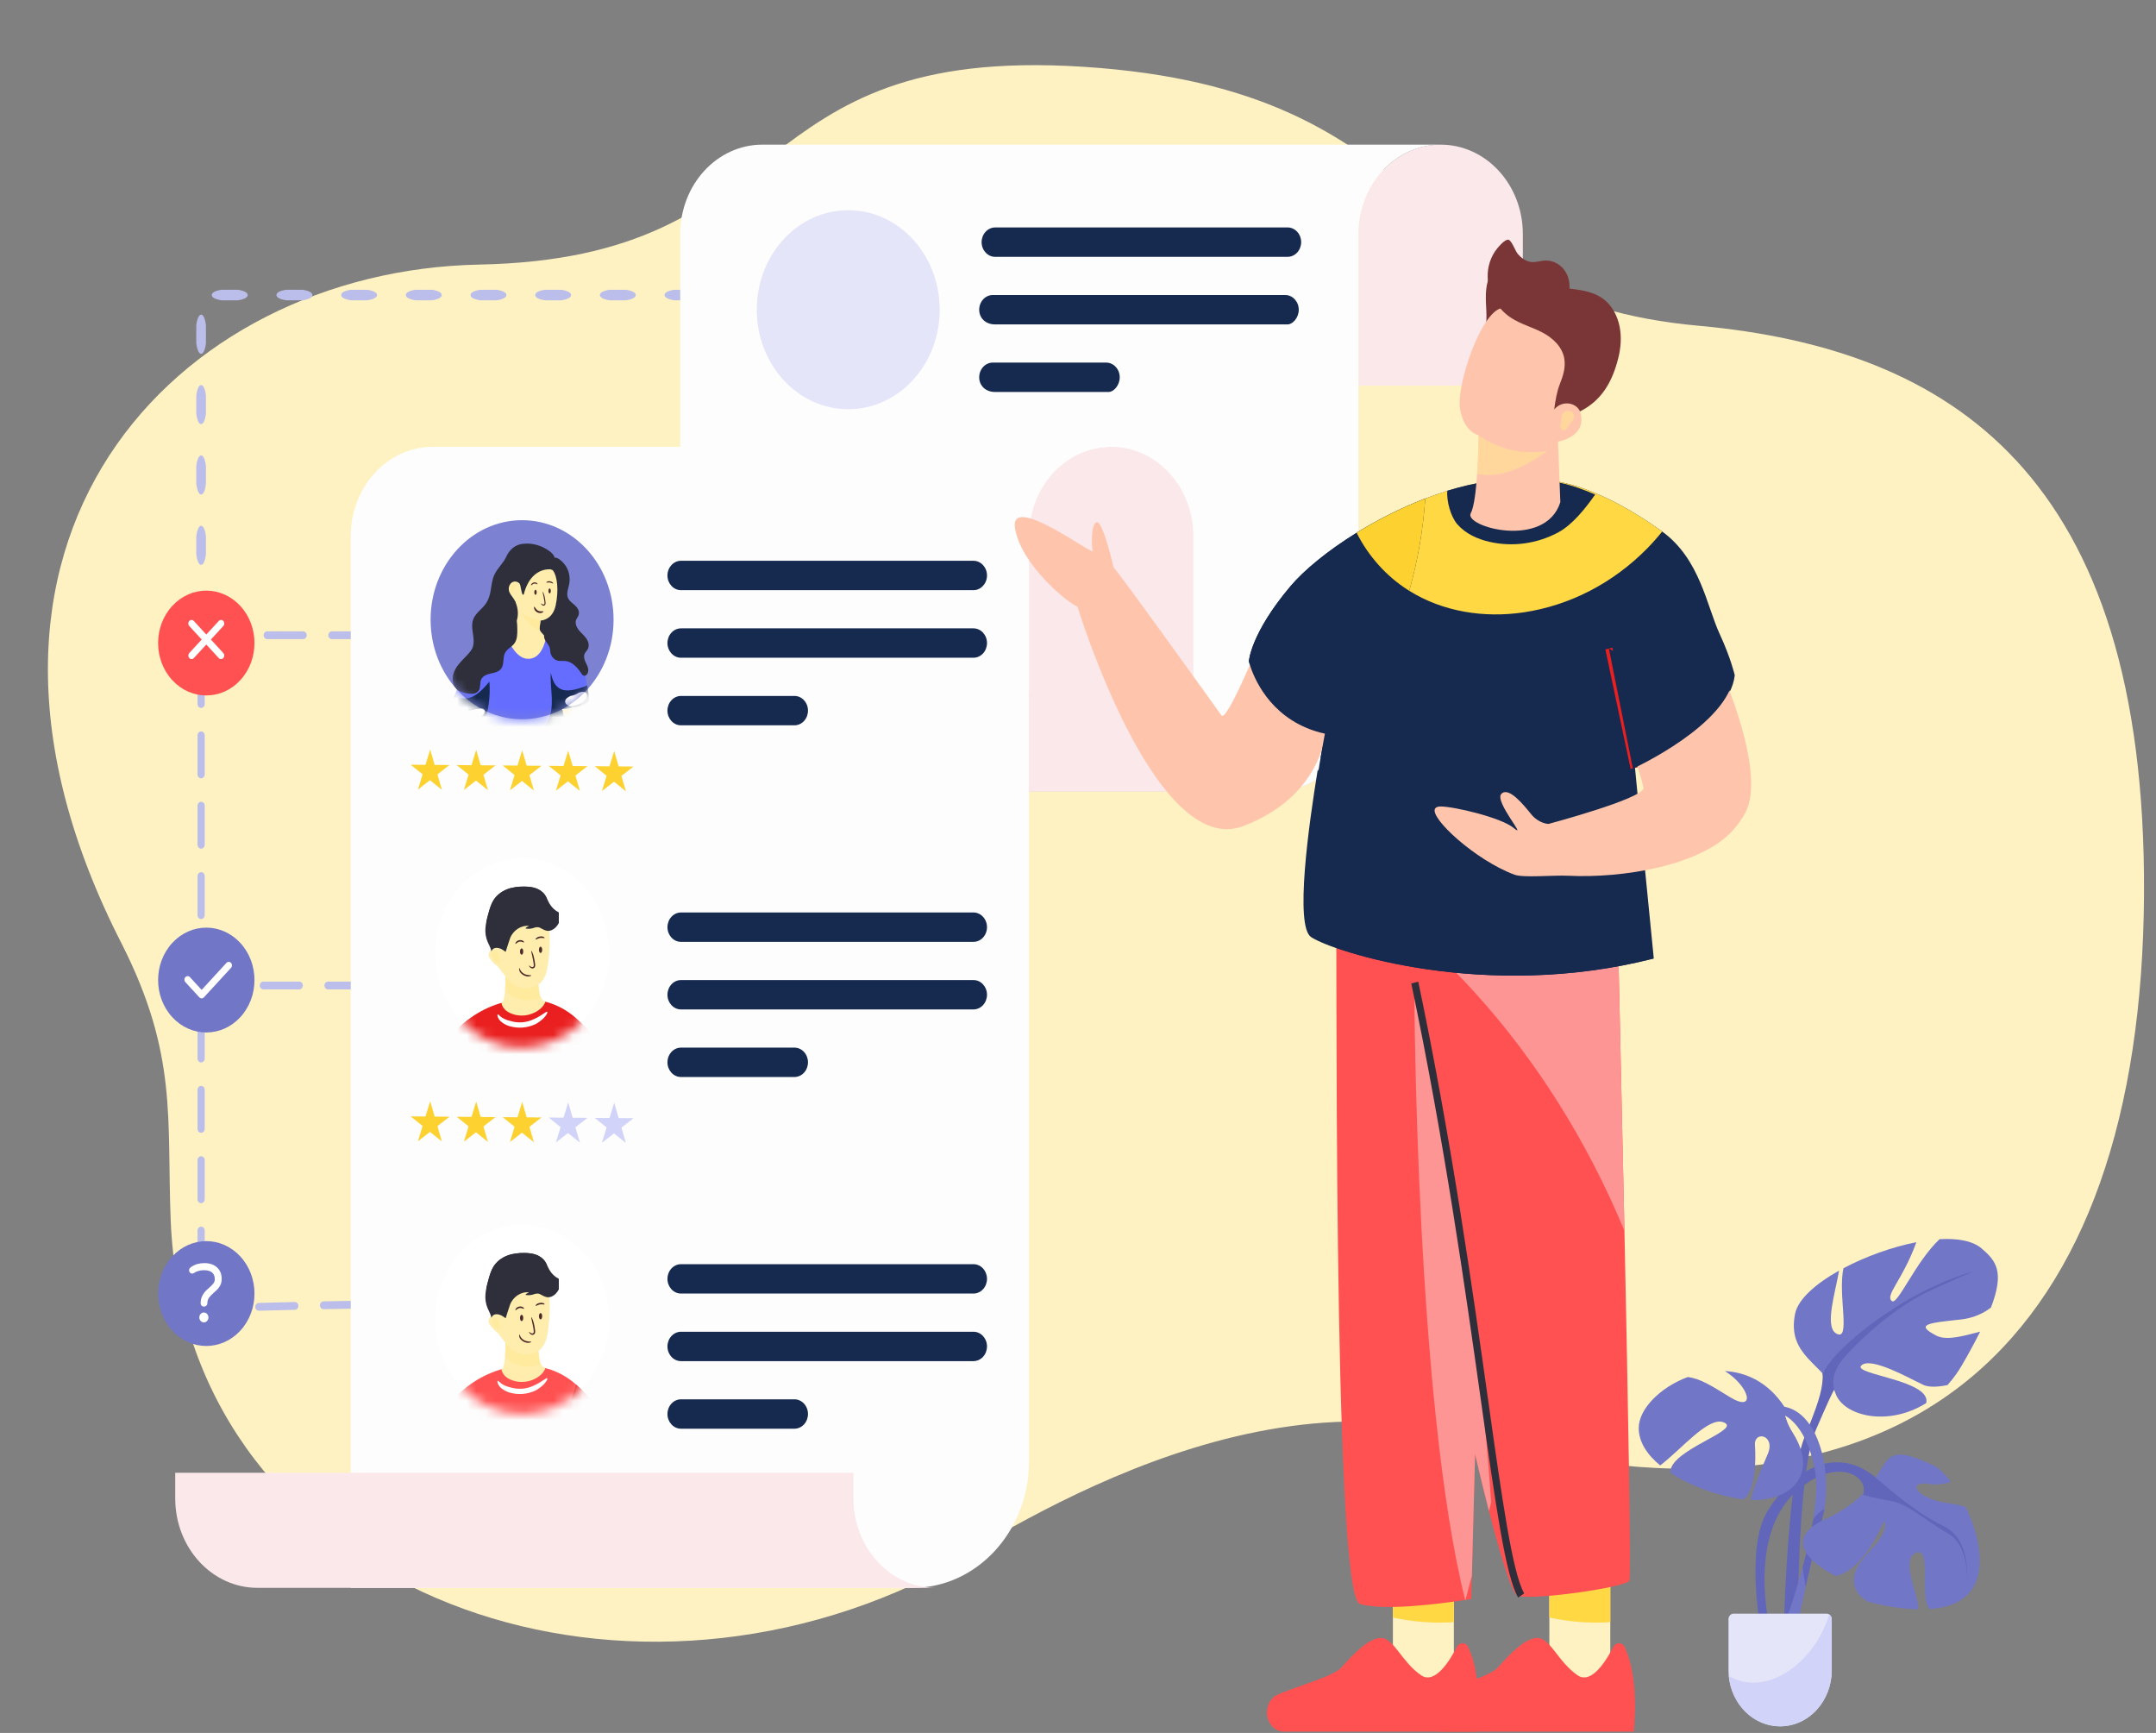 <svg width="224" height="180" viewBox="0 0 224 180" fill="none" xmlns="http://www.w3.org/2000/svg">
<rect x="0" y="0" width="224" height="180" fill="#808080" stroke="none"/>
<path d="M94.859 164.599C60.394 180.448 19.171 163.401 17.735 126.726C17.312 116.221 18.495 109.587 12.666 98.068C-8.79 56.233 18.241 28.128 49.75 27.483C83.371 26.838 76.528 4.631 112.514 6.935C150.105 9.33 145.544 31.077 176.546 33.842C202.564 36.237 223.006 49.138 222.753 92.908C222.5 138.798 198.931 161.927 151.795 149.026C126.622 142.299 99.843 162.295 94.859 164.599Z" fill="#FFF2C2"/>
<path d="M187.895 139.685C190.42 142.191 189.323 144.699 187.456 149.355C185.589 154.01 185.261 171.202 185.261 171.202L186.797 170.963C186.797 170.963 186.578 153.294 188.664 148.519C190.749 143.744 191.628 141.357 193.493 142.908C195.36 144.46 187.895 139.685 187.895 139.685Z" fill="#6166BA"/>
<path d="M186.508 136.439C186.814 134.953 188.636 133.345 191.07 131.981C190.708 134.173 189.546 137.756 190.749 138.491C192.369 139.482 190.906 134.48 191.532 131.73C193.818 130.515 196.568 129.523 199.102 129.029L199.091 129.059C197.664 132.999 195.798 134.551 196.567 135.148C197.145 135.597 199.028 131.046 201.514 128.713C203.381 128.605 204.959 128.881 205.893 129.685C207.337 130.928 208.306 132.03 206.854 135.815C206.025 136.46 204.95 136.922 203.702 137.058C200.409 137.417 198.872 137.536 201.177 138.73C202.306 139.314 204.198 138.697 205.732 138.32C205.148 139.479 204.53 140.617 203.879 141.733C203.437 142.503 202.919 143.219 202.336 143.868C201.275 144.089 200.35 144.092 199.859 143.863C198.323 143.147 194.371 140.878 193.383 141.833C192.416 142.769 200.702 143.36 200.127 145.736C196.111 148.252 191.516 147.055 190.704 144.744C189.612 141.641 185.584 140.912 186.508 136.439Z" fill="#7176C6"/>
<path d="M194.811 153.413C190.419 149.832 185.918 153.175 183.614 156.994C181.308 160.815 182.954 169.41 182.954 169.41C182.954 169.41 183.833 169.41 183.833 169.053C183.833 168.695 181.418 158.905 187.126 154.488C190.697 151.724 193.273 153.055 193.603 154.368C193.932 155.682 192.176 158.07 192.176 158.07L194.811 153.413Z" fill="#6166BA"/>
<path d="M184.712 146.052C189.102 146.052 190.53 153.453 189.322 157.751C188.114 162.049 186.468 170.048 186.468 170.048L185.37 168.854C185.37 168.854 189.542 157.632 188.553 152.618C187.565 147.604 185.151 146.768 184.712 146.768C184.273 146.768 184.712 146.052 184.712 146.052Z" fill="#7176C6"/>
<path d="M188.395 157.784C188.704 157.339 189.086 156.972 189.551 156.728C189.49 157.084 189.414 157.426 189.323 157.751C188.773 159.709 188.131 162.436 187.596 164.824L187.357 163.319C187.328 163.135 187.307 162.95 187.293 162.764C187.723 161.173 188.129 159.44 188.395 157.784Z" fill="#6166BA"/>
<path d="M189.595 157.82C197.937 154 193.543 148.758 200.897 152.22C201.415 152.463 202.047 153.079 202.679 153.927C202.024 154.129 201.23 154.274 200.348 154.13C198.153 153.772 198.922 155.682 202.544 156.16C203.227 156.249 203.781 156.373 204.242 156.549C205.966 160.154 206.745 164.897 203.092 166.545C202.373 166.87 201.483 167.057 200.493 167.126C199.366 166.152 200.768 160.515 199.031 161.292C197.363 162.04 199.554 166.125 199.254 167.155C197.607 167.122 195.784 166.83 194.042 166.36C193.352 165.94 192.827 165.377 192.664 164.636C192.115 162.129 195.738 160.576 195.848 158.428C195.948 156.452 194.52 162.774 190.735 163.704C187.312 161.966 185.695 159.606 189.595 157.82ZM183.65 151.066C184.529 149.036 182.224 148.558 182.333 150.111C182.43 151.486 182.441 154.829 181.144 155.738C178.908 155.475 175.865 154.496 173.564 153.002C173.535 152.788 173.569 152.57 173.661 152.379C174.649 150.23 181.016 148.439 179.04 147.723C177.466 147.153 174.709 150.519 172.487 152.216C171.152 151.114 170.258 149.801 170.258 148.337C170.258 146.353 172.474 144.108 175.34 143.035C176.629 143.176 177.828 143.943 179.699 145.097C182.463 146.8 181.824 144.046 179.21 142.411C181.466 142.538 183.716 143.586 185.375 146.091C185.375 146.091 185.218 147.162 186.26 148.817C189.102 153.335 185.822 155.973 181.901 155.802C182.122 154.611 183.042 152.468 183.65 151.066Z" fill="#7176C6"/>
<path d="M194.547 153.211C196.694 155.016 199.079 157.125 202.006 158.557C204.933 159.99 204.348 164.659 204.348 164.659C204.348 164.659 204.787 160.627 202.347 159.247C199.908 157.867 198.298 156.222 196.444 155.904C194.59 155.586 193.565 155.267 193.565 155.267C193.565 155.267 194.151 153.994 193.809 153.517C193.468 153.038 194.547 153.211 194.547 153.211ZM205.128 132.026C197.273 134.308 191.517 139.773 190.442 141.1C189.369 142.427 189.369 142.797 189.369 142.797L190.198 144.496L190.589 144.284C190.589 144.284 189.955 142.851 191.614 140.994C194.474 137.791 197.957 135.263 200.347 134.148C202.737 133.034 205.128 132.026 205.128 132.026Z" fill="#6166BA"/>
<path d="M190.313 168.191V173.481C190.313 174.247 190.174 175.006 189.904 175.713C189.634 176.421 189.239 177.064 188.74 177.606C188.242 178.148 187.651 178.577 187 178.87C186.349 179.163 185.651 179.314 184.946 179.313C184.242 179.314 183.544 179.163 182.894 178.87C182.243 178.577 181.652 178.147 181.153 177.606C180.655 177.064 180.26 176.421 179.991 175.713C179.721 175.005 179.583 174.247 179.583 173.481V168.191C179.583 167.872 179.82 167.611 180.113 167.611H189.779C189.877 167.611 189.971 167.641 190.049 167.696C190.13 167.745 190.197 167.817 190.243 167.904C190.289 167.991 190.313 168.09 190.313 168.191Z" fill="#E4E5F9"/>
<path d="M190.312 168.191V173.48C190.312 174.246 190.173 175.005 189.903 175.713C189.634 176.421 189.238 177.064 188.74 177.606C188.242 178.147 187.65 178.577 186.999 178.87C186.348 179.163 185.65 179.313 184.946 179.313C183.618 179.314 182.337 178.778 181.351 177.811C180.365 176.843 179.745 175.512 179.609 174.075C180.45 174.578 181.439 174.816 182.404 174.772C184.021 174.702 185.563 173.913 186.818 172.801C188.316 171.464 189.435 169.694 190.049 167.695C190.129 167.745 190.196 167.817 190.242 167.904C190.289 167.991 190.313 168.09 190.312 168.191Z" fill="#D1D3F8"/>
<path d="M50.676 136.327C50.611 136.327 50.547 136.309 50.49 136.273C50.434 136.238 50.387 136.188 50.354 136.126C50.096 136.063 49.329 135.955 47.064 135.899C46.968 135.893 46.878 135.848 46.812 135.771C46.746 135.695 46.71 135.594 46.711 135.49C46.712 135.385 46.75 135.285 46.817 135.21C46.884 135.135 46.975 135.091 47.072 135.088H47.08C50.911 135.181 51.071 135.396 51.071 135.875C51.064 135.998 51.018 136.115 50.942 136.207C50.907 136.245 50.866 136.275 50.82 136.296C50.775 136.317 50.726 136.327 50.676 136.327ZM20.89 136.327C20.792 136.326 20.698 136.282 20.629 136.206C20.56 136.13 20.521 136.028 20.521 135.921V135.123C20.521 135.015 20.561 134.912 20.631 134.836C20.701 134.76 20.796 134.717 20.895 134.717C20.994 134.717 21.089 134.76 21.159 134.836C21.229 134.912 21.268 135.015 21.268 135.123V135.503C21.753 135.487 22.67 135.457 23.893 135.421C24.086 135.409 24.27 135.591 24.276 135.815C24.282 136.04 24.12 136.226 23.913 136.232C22.369 136.279 21.311 136.313 21.001 136.324L20.89 136.327ZM26.893 136.147C26.794 136.148 26.699 136.107 26.628 136.032C26.557 135.956 26.517 135.854 26.515 135.746C26.514 135.638 26.552 135.535 26.621 135.457C26.69 135.38 26.785 135.336 26.884 135.335C28.035 135.303 29.297 135.27 30.622 135.238C30.831 135.243 31 135.411 31.003 135.636C31.005 135.744 30.968 135.848 30.899 135.925C30.831 136.003 30.737 136.048 30.638 136.05C29.315 136.083 28.052 136.115 26.902 136.146H26.893V136.147ZM33.62 135.984C33.52 135.985 33.425 135.943 33.354 135.867C33.284 135.792 33.243 135.689 33.242 135.582C33.242 135.474 33.28 135.37 33.349 135.293C33.419 135.216 33.513 135.173 33.612 135.171C34.85 135.146 36.108 135.123 37.353 135.104C37.452 135.103 37.547 135.144 37.618 135.219C37.689 135.294 37.73 135.397 37.731 135.504C37.733 135.612 37.695 135.716 37.626 135.793C37.557 135.87 37.462 135.915 37.363 135.916C36.12 135.935 34.863 135.958 33.627 135.984H33.62ZM40.347 135.878C40.248 135.878 40.153 135.836 40.083 135.76C40.012 135.684 39.972 135.581 39.972 135.474C39.972 135.366 40.011 135.262 40.08 135.186C40.15 135.11 40.245 135.066 40.344 135.066C41.398 135.056 42.42 135.051 43.382 135.051H44.087C44.136 135.052 44.185 135.062 44.23 135.083C44.275 135.103 44.316 135.134 44.351 135.171C44.385 135.209 44.412 135.254 44.431 135.303C44.45 135.353 44.459 135.406 44.459 135.459C44.46 135.513 44.451 135.566 44.432 135.616C44.414 135.666 44.386 135.711 44.351 135.749C44.316 135.786 44.274 135.816 44.228 135.836C44.182 135.856 44.133 135.865 44.084 135.864L43.382 135.863C42.42 135.863 41.404 135.868 40.35 135.879H40.347V135.878ZM20.895 132.281C20.796 132.281 20.701 132.238 20.631 132.162C20.561 132.086 20.521 131.982 20.521 131.875V127.815C20.521 127.707 20.561 127.604 20.631 127.527C20.701 127.451 20.796 127.408 20.895 127.408C20.994 127.408 21.089 127.451 21.159 127.527C21.229 127.604 21.268 127.707 21.268 127.815V131.875C21.268 131.982 21.229 132.086 21.159 132.162C21.089 132.238 20.994 132.281 20.895 132.281ZM20.895 124.972C20.796 124.972 20.701 124.93 20.631 124.853C20.561 124.777 20.521 124.674 20.521 124.566V120.506C20.521 120.399 20.561 120.295 20.631 120.219C20.701 120.143 20.796 120.1 20.895 120.1C20.994 120.1 21.089 120.143 21.159 120.219C21.229 120.295 21.268 120.399 21.268 120.506V124.566C21.268 124.674 21.229 124.777 21.159 124.853C21.089 124.93 20.994 124.972 20.895 124.972ZM20.895 117.664C20.796 117.664 20.701 117.621 20.631 117.545C20.561 117.469 20.521 117.366 20.521 117.258V113.198C20.521 113.09 20.561 112.987 20.631 112.911C20.701 112.835 20.796 112.792 20.895 112.792C20.994 112.792 21.089 112.835 21.159 112.911C21.229 112.987 21.268 113.09 21.268 113.198V117.258C21.268 117.366 21.229 117.469 21.159 117.545C21.089 117.621 20.994 117.664 20.895 117.664ZM20.895 110.356C20.796 110.356 20.701 110.313 20.631 110.237C20.561 110.161 20.521 110.058 20.521 109.95V105.89C20.521 105.782 20.561 105.679 20.631 105.603C20.701 105.526 20.796 105.484 20.895 105.484C20.994 105.484 21.089 105.526 21.159 105.603C21.229 105.679 21.268 105.782 21.268 105.89V109.95C21.268 110.058 21.229 110.161 21.159 110.237C21.089 110.313 20.994 110.356 20.895 110.356ZM20.895 103.048C20.796 103.048 20.701 103.005 20.631 102.929C20.561 102.853 20.521 102.749 20.521 102.642V102.363C20.521 102.255 20.561 102.152 20.631 102.076C20.701 102 20.796 101.957 20.895 101.957H24.373C24.472 101.957 24.567 102 24.637 102.076C24.707 102.152 24.746 102.255 24.746 102.363C24.746 102.471 24.707 102.574 24.637 102.65C24.567 102.726 24.472 102.769 24.373 102.769H21.25C21.225 102.85 21.177 102.921 21.114 102.971C21.05 103.021 20.973 103.048 20.895 103.048ZM54.243 102.769C54.037 102.769 53.868 102.587 53.868 102.363C53.868 102.139 54.033 101.957 54.239 101.957H54.243C54.342 101.957 54.437 102 54.507 102.076C54.577 102.152 54.617 102.255 54.617 102.363C54.617 102.471 54.577 102.574 54.507 102.65C54.437 102.726 54.342 102.769 54.243 102.769ZM51.253 102.769H47.52C47.42 102.769 47.325 102.726 47.255 102.65C47.185 102.574 47.146 102.471 47.146 102.363C47.146 102.255 47.185 102.152 47.255 102.076C47.325 102 47.42 101.957 47.52 101.957H51.253C51.352 101.957 51.447 102 51.517 102.076C51.587 102.152 51.626 102.255 51.626 102.363C51.626 102.471 51.587 102.574 51.517 102.65C51.447 102.726 51.352 102.769 51.253 102.769ZM44.533 102.769H40.8C40.7 102.769 40.605 102.726 40.535 102.65C40.465 102.574 40.426 102.471 40.426 102.363C40.426 102.255 40.465 102.152 40.535 102.076C40.605 102 40.7 101.957 40.8 101.957H44.533C44.632 101.957 44.727 102 44.797 102.076C44.867 102.152 44.906 102.255 44.906 102.363C44.906 102.471 44.867 102.574 44.797 102.65C44.727 102.726 44.632 102.769 44.533 102.769ZM37.813 102.769H34.08C33.98 102.769 33.886 102.726 33.816 102.65C33.745 102.574 33.706 102.471 33.706 102.363C33.706 102.255 33.745 102.152 33.816 102.076C33.886 102 33.98 101.957 34.08 101.957H37.813C37.912 101.957 38.007 102 38.077 102.076C38.147 102.152 38.186 102.255 38.186 102.363C38.186 102.471 38.147 102.574 38.077 102.65C38.007 102.726 37.912 102.769 37.813 102.769ZM31.093 102.769H27.36C27.26 102.769 27.166 102.726 27.096 102.65C27.026 102.574 26.986 102.471 26.986 102.363C26.986 102.255 27.026 102.152 27.096 102.076C27.166 102 27.26 101.957 27.36 101.957H31.093C31.192 101.957 31.287 102 31.357 102.076C31.427 102.152 31.466 102.255 31.466 102.363C31.466 102.471 31.427 102.574 31.357 102.65C31.287 102.726 31.192 102.769 31.093 102.769Z" fill="#BBBEEA"/>
<path d="M20.895 102.769C20.796 102.769 20.701 102.727 20.631 102.651C20.561 102.574 20.521 102.471 20.521 102.363V98.303C20.521 98.196 20.561 98.092 20.631 98.016C20.701 97.94 20.796 97.897 20.895 97.897C20.994 97.897 21.089 97.94 21.159 98.016C21.229 98.092 21.268 98.196 21.268 98.303V102.363C21.268 102.471 21.229 102.574 21.159 102.651C21.089 102.727 20.994 102.769 20.895 102.769ZM20.895 95.461C20.796 95.461 20.701 95.418 20.631 95.342C20.561 95.266 20.521 95.163 20.521 95.055V90.995C20.521 90.887 20.561 90.784 20.631 90.708C20.701 90.632 20.796 90.589 20.895 90.589C20.994 90.589 21.089 90.632 21.159 90.708C21.229 90.784 21.268 90.887 21.268 90.995V95.055C21.268 95.163 21.229 95.266 21.159 95.342C21.089 95.418 20.994 95.461 20.895 95.461ZM20.895 88.153C20.796 88.153 20.701 88.11 20.631 88.034C20.561 87.958 20.521 87.855 20.521 87.747V83.687C20.521 83.579 20.561 83.476 20.631 83.4C20.701 83.323 20.796 83.281 20.895 83.281C20.994 83.281 21.089 83.323 21.159 83.4C21.229 83.476 21.268 83.579 21.268 83.687V87.747C21.268 87.855 21.229 87.958 21.159 88.034C21.089 88.11 20.994 88.153 20.895 88.153ZM20.895 80.845C20.796 80.845 20.701 80.802 20.631 80.726C20.561 80.65 20.521 80.546 20.521 80.439V76.378C20.521 76.271 20.561 76.168 20.631 76.091C20.701 76.015 20.796 75.972 20.895 75.972C20.994 75.972 21.089 76.015 21.159 76.091C21.229 76.168 21.268 76.271 21.268 76.378V80.439C21.268 80.546 21.229 80.65 21.159 80.726C21.089 80.802 20.994 80.845 20.895 80.845ZM20.895 73.536C20.796 73.536 20.701 73.494 20.631 73.417C20.561 73.341 20.521 73.238 20.521 73.13V69.07C20.521 68.963 20.561 68.859 20.631 68.783C20.701 68.707 20.796 68.664 20.895 68.664C20.994 68.664 21.089 68.707 21.159 68.783C21.229 68.859 21.268 68.963 21.268 69.07V73.13C21.268 73.238 21.229 73.341 21.159 73.417C21.089 73.494 20.994 73.536 20.895 73.536ZM50.122 66.387H47.921C47.822 66.387 47.727 66.344 47.657 66.268C47.587 66.192 47.548 66.089 47.548 65.981C47.548 65.874 47.587 65.77 47.657 65.694C47.727 65.618 47.822 65.575 47.921 65.575H50.122C50.221 65.575 50.316 65.618 50.386 65.694C50.456 65.77 50.495 65.874 50.495 65.981C50.495 66.089 50.456 66.192 50.386 66.268C50.316 66.344 50.221 66.387 50.122 66.387ZM44.935 66.387H41.202C41.103 66.387 41.008 66.344 40.938 66.268C40.868 66.192 40.829 66.089 40.829 65.981C40.829 65.874 40.868 65.77 40.938 65.694C41.008 65.618 41.103 65.575 41.202 65.575H44.935C45.034 65.575 45.129 65.618 45.199 65.694C45.269 65.77 45.309 65.874 45.309 65.981C45.309 66.089 45.269 66.192 45.199 66.268C45.129 66.344 45.034 66.387 44.935 66.387ZM38.215 66.387H34.482C34.383 66.387 34.288 66.344 34.218 66.268C34.148 66.192 34.109 66.089 34.109 65.981C34.109 65.874 34.148 65.77 34.218 65.694C34.288 65.618 34.383 65.575 34.482 65.575H38.215C38.314 65.575 38.409 65.618 38.479 65.694C38.549 65.77 38.589 65.874 38.589 65.981C38.589 66.089 38.549 66.192 38.479 66.268C38.409 66.344 38.314 66.387 38.215 66.387ZM31.495 66.387H27.762C27.663 66.387 27.568 66.344 27.498 66.268C27.428 66.192 27.389 66.089 27.389 65.981C27.389 65.874 27.428 65.77 27.498 65.694C27.568 65.618 27.663 65.575 27.762 65.575H31.495C31.594 65.575 31.689 65.618 31.759 65.694C31.829 65.77 31.869 65.874 31.869 65.981C31.869 66.089 31.829 66.192 31.759 66.268C31.689 66.344 31.594 66.387 31.495 66.387ZM24.775 66.387H21.042C20.943 66.387 20.848 66.344 20.778 66.268C20.708 66.192 20.669 66.089 20.669 65.981C20.669 65.874 20.708 65.77 20.778 65.694C20.848 65.618 20.943 65.575 21.042 65.575H24.775C24.874 65.575 24.969 65.618 25.039 65.694C25.109 65.77 25.149 65.874 25.149 65.981C25.149 66.089 25.109 66.192 25.039 66.268C24.969 66.344 24.874 66.387 24.775 66.387Z" fill="#BBBEEA"/>
<path d="M20.9 61.92C21.115 61.92 21.308 62.283 21.397 63.018V64.883C21.308 65.618 21.115 65.98 20.895 65.98C20.676 65.98 20.487 65.618 20.393 64.884V63.018C20.487 62.283 20.675 61.92 20.9 61.92ZM20.9 54.612C21.115 54.612 21.308 54.975 21.397 55.71V57.575C21.308 58.309 21.115 58.672 20.895 58.672C20.676 58.672 20.487 58.309 20.393 57.576V55.71C20.487 54.975 20.675 54.612 20.9 54.612ZM20.9 47.304C21.115 47.304 21.308 47.667 21.397 48.402V50.267C21.308 51.001 21.115 51.364 20.895 51.364C20.676 51.364 20.487 51.001 20.393 50.268V48.402C20.487 47.667 20.675 47.304 20.9 47.304ZM20.9 39.995C21.115 39.995 21.308 40.358 21.397 41.093V42.959C21.308 43.693 21.115 44.056 20.895 44.056C20.676 44.056 20.487 43.693 20.393 42.959V41.093C20.487 40.358 20.675 39.995 20.9 39.995ZM20.9 32.687C21.115 32.687 21.308 33.05 21.397 33.785V35.65C21.308 36.384 21.115 36.747 20.895 36.747C20.676 36.747 20.487 36.384 20.393 35.651V33.785C20.487 33.05 20.675 32.687 20.9 32.687ZM25.736 30.649C25.736 30.882 25.401 31.093 24.726 31.19H23.01C22.336 31.092 22.002 30.882 22.002 30.643C22.002 30.405 22.336 30.2 23.01 30.098H24.726C25.401 30.2 25.736 30.404 25.736 30.649ZM32.456 30.649C32.456 30.882 32.121 31.093 31.446 31.19H29.73C29.056 31.092 28.722 30.882 28.722 30.643C28.722 30.405 29.056 30.2 29.73 30.098H31.446C32.121 30.2 32.456 30.404 32.456 30.649ZM39.176 30.649C39.176 30.882 38.841 31.093 38.166 31.19H36.45C35.776 31.092 35.442 30.882 35.442 30.643C35.442 30.405 35.776 30.2 36.45 30.098H38.166C38.841 30.2 39.176 30.404 39.176 30.649ZM45.896 30.649C45.896 30.882 45.561 31.093 44.886 31.19H43.17C42.496 31.092 42.162 30.882 42.162 30.643C42.162 30.405 42.496 30.2 43.17 30.098H44.886C45.561 30.2 45.896 30.404 45.896 30.649ZM52.616 30.649C52.616 30.882 52.281 31.093 51.606 31.19H49.89C49.216 31.092 48.882 30.882 48.882 30.643C48.882 30.405 49.216 30.2 49.89 30.098H51.606C52.281 30.2 52.616 30.404 52.616 30.649ZM59.336 30.649C59.336 30.882 59.001 31.093 58.326 31.19H56.61C55.936 31.092 55.602 30.882 55.602 30.643C55.602 30.405 55.936 30.2 56.61 30.098H58.326C59.001 30.2 59.336 30.404 59.336 30.649ZM66.056 30.649C66.056 30.882 65.721 31.093 65.046 31.19H63.33C62.656 31.092 62.322 30.882 62.322 30.643C62.322 30.405 62.656 30.2 63.33 30.098H65.046C65.721 30.2 66.056 30.404 66.056 30.649ZM72.776 30.649C72.776 30.882 72.441 31.093 71.766 31.19H70.05C69.376 31.092 69.042 30.882 69.042 30.643C69.042 30.405 69.376 30.2 70.05 30.098H71.766C72.441 30.2 72.776 30.404 72.776 30.649ZM79.496 30.649C79.496 30.882 79.161 31.093 78.486 31.19H76.77C76.096 31.092 75.762 30.882 75.762 30.643C75.762 30.405 76.096 30.2 76.77 30.098H78.486C79.161 30.2 79.496 30.404 79.496 30.649ZM85.945 30.649C85.945 30.882 85.636 31.093 85.009 31.19H83.418C82.791 31.092 82.482 30.882 82.482 30.643C82.482 30.405 82.791 30.2 83.418 30.098H85.009C85.636 30.2 85.945 30.404 85.945 30.649Z" fill="#BBBEEA"/>
<path d="M24.973 105.648C26.928 103.522 26.928 100.074 24.973 97.948C23.018 95.822 19.848 95.822 17.893 97.948C15.938 100.074 15.938 103.522 17.893 105.648C19.848 107.774 23.018 107.774 24.973 105.648Z" fill="#7176C6"/>
<path d="M20.949 103.7C20.905 103.7 20.861 103.691 20.82 103.672C20.779 103.654 20.742 103.627 20.711 103.593L19.257 102.012C19.194 101.944 19.159 101.851 19.159 101.754C19.159 101.657 19.195 101.564 19.258 101.495C19.321 101.427 19.406 101.389 19.495 101.389C19.585 101.389 19.67 101.427 19.733 101.496L20.949 102.819L23.537 100.003C23.601 99.939 23.685 99.904 23.772 99.905C23.859 99.907 23.942 99.945 24.004 100.012C24.066 100.079 24.101 100.17 24.102 100.264C24.104 100.359 24.072 100.451 24.012 100.52L21.186 103.593C21.155 103.627 21.118 103.654 21.077 103.672C21.036 103.691 20.993 103.7 20.949 103.7Z" fill="white"/>
<path d="M24.973 138.211C26.928 136.085 26.928 132.637 24.973 130.511C23.018 128.385 19.848 128.385 17.893 130.511C15.938 132.637 15.938 136.085 17.893 138.211C19.848 140.337 23.018 140.337 24.973 138.211Z" fill="#7176C6"/>
<path d="M20.944 135.615C20.912 135.585 20.887 135.548 20.87 135.507C20.853 135.466 20.845 135.422 20.845 135.377C20.845 135.117 20.887 134.889 20.972 134.693C21.056 134.498 21.156 134.335 21.27 134.205C21.384 134.075 21.536 133.926 21.727 133.759C21.929 133.586 22.077 133.437 22.172 133.309C22.268 133.182 22.316 133.039 22.316 132.877C22.316 132.249 21.937 131.934 21.179 131.934C20.993 131.934 20.811 131.959 20.634 132.008C20.456 132.056 20.298 132.128 20.161 132.219C20.102 132.264 20.033 132.288 19.962 132.288C19.92 132.289 19.879 132.28 19.84 132.262C19.802 132.244 19.767 132.218 19.738 132.185C19.708 132.154 19.684 132.116 19.668 132.075C19.651 132.033 19.643 131.988 19.644 131.943C19.644 131.81 19.709 131.701 19.842 131.614C20.059 131.464 20.28 131.358 20.503 131.294C20.726 131.231 20.972 131.199 21.242 131.199C21.784 131.199 22.217 131.346 22.542 131.64C22.868 131.934 23.032 132.332 23.032 132.834C23.032 133.058 22.995 133.256 22.92 133.427C22.845 133.597 22.756 133.74 22.65 133.859C22.544 133.977 22.403 134.111 22.228 134.261C22.001 134.457 21.829 134.634 21.716 134.793C21.601 134.951 21.544 135.146 21.544 135.377C21.544 135.422 21.535 135.467 21.517 135.508C21.499 135.549 21.474 135.586 21.442 135.615C21.373 135.68 21.285 135.716 21.194 135.714C21.102 135.717 21.013 135.682 20.944 135.615H20.944ZM20.849 137.206C20.803 137.158 20.768 137.101 20.744 137.038C20.72 136.975 20.708 136.907 20.709 136.838C20.709 136.7 20.756 136.58 20.849 136.479C20.891 136.431 20.943 136.393 20.999 136.367C21.056 136.341 21.117 136.328 21.179 136.328C21.311 136.328 21.424 136.379 21.516 136.479C21.561 136.526 21.596 136.581 21.62 136.643C21.644 136.705 21.656 136.771 21.656 136.838C21.656 136.983 21.609 137.105 21.516 137.206C21.424 137.308 21.311 137.357 21.179 137.357C21.117 137.358 21.056 137.345 20.999 137.319C20.943 137.293 20.891 137.254 20.849 137.206Z" fill="white"/>
<path d="M24.973 70.643C26.928 68.517 26.928 65.069 24.973 62.943C23.018 60.817 19.848 60.817 17.893 62.943C15.938 65.069 15.938 68.517 17.893 70.643C19.848 72.769 23.018 72.769 24.973 70.643Z" fill="#FF5151"/>
<path d="M23.206 67.837C23.268 67.906 23.302 67.999 23.302 68.095C23.3 68.191 23.264 68.283 23.201 68.35C23.17 68.384 23.134 68.412 23.093 68.43C23.053 68.449 23.01 68.459 22.966 68.459C22.922 68.46 22.878 68.451 22.838 68.433C22.797 68.415 22.76 68.389 22.729 68.355L21.433 66.946L20.137 68.355C20.074 68.422 19.988 68.46 19.9 68.459C19.811 68.458 19.727 68.419 19.665 68.35C19.602 68.283 19.566 68.191 19.565 68.095C19.564 67.999 19.599 67.906 19.66 67.837L20.956 66.427L19.66 65.019C19.598 64.949 19.564 64.855 19.564 64.758C19.565 64.66 19.601 64.567 19.665 64.499C19.727 64.431 19.812 64.393 19.901 64.393C19.989 64.393 20.074 64.431 20.137 64.499L21.433 65.909L22.729 64.5C22.759 64.466 22.796 64.439 22.837 64.421C22.877 64.402 22.921 64.393 22.965 64.393C23.009 64.393 23.052 64.402 23.093 64.421C23.133 64.439 23.17 64.466 23.201 64.5C23.332 64.642 23.335 64.876 23.206 65.019L21.91 66.427L23.206 67.837Z" fill="white"/>
<path d="M70.675 71.946V82.191H132.541C134.901 82.191 137.039 81.153 138.577 79.471C139.371 78.609 140.001 77.584 140.43 76.456C140.86 75.328 141.08 74.119 141.078 72.898V71.946H70.675Z" fill="#C8CAEE"/>
<path d="M158.217 40.053V24.311C158.217 19.181 154.394 15.024 149.677 15.024C144.961 15.024 141.138 19.181 141.138 24.311V40.053H158.217Z" fill="#fbe8ea"/>
<path d="M70.672 24.318V71.657H123.993V72.897C123.993 78.029 127.819 82.19 132.538 82.19C134.897 82.19 137.036 81.152 138.573 79.471C139.367 78.608 139.997 77.584 140.427 76.455C140.856 75.327 141.076 74.118 141.074 72.897V71.657H141.136V24.318C141.136 21.752 142.091 19.426 143.637 17.744C144.429 16.881 145.369 16.197 146.405 15.73C147.441 15.263 148.551 15.023 149.672 15.024H79.208C74.489 15.024 70.672 19.186 70.672 24.318Z" fill="#FDFDFD"/>
<path d="M106.904 55.705V82.19H123.986V55.705C123.986 50.573 120.16 46.412 115.45 46.412C113.09 46.412 110.952 47.45 109.406 49.132C108.611 49.995 107.981 51.019 107.552 52.147C107.123 53.275 106.903 54.484 106.904 55.705Z" fill="#fbe8ea"/>
<path d="M106.907 55.702V151.787C106.907 159.045 101.497 164.928 94.824 164.928H36.442V55.692C36.442 50.566 40.265 46.409 44.978 46.409H115.443C114.322 46.408 113.212 46.648 112.176 47.114C111.14 47.581 110.199 48.266 109.407 49.129C108.613 49.992 107.983 51.016 107.554 52.144C107.124 53.272 106.904 54.481 106.906 55.702H106.907Z" fill="#FDFDFD"/>
<path d="M65.816 79.619L64.276 79.607L63.811 78.01L63.325 79.599L61.785 79.586L63.024 80.581L62.537 82.17L63.79 81.195L65.029 82.19L64.564 80.594L65.816 79.619ZM59.497 79.567L59.033 77.971L58.546 79.56L57.005 79.547L58.245 80.542L57.757 82.131L59.01 81.156L60.25 82.151L59.785 80.555L61.038 79.58L59.497 79.567ZM54.718 79.528L54.253 77.932L53.766 79.521L52.226 79.508L53.465 80.503L52.979 82.092L54.232 81.117L55.471 82.112L55.005 80.515L56.258 79.54L54.718 79.528ZM49.939 79.489L49.475 77.892L48.987 79.481L47.447 79.469L48.687 80.464L48.199 82.052L49.452 81.078L50.692 82.073L50.227 80.476L51.479 79.501L49.939 79.489ZM45.16 79.45L44.695 77.853L44.208 79.442L42.668 79.43L43.907 80.424L43.421 82.013L44.673 81.039L45.912 82.033L45.447 80.437L46.7 79.463L45.16 79.45Z" fill="#FCD130"/>
<path d="M54.243 74.704C59.492 74.704 63.747 70.077 63.747 64.368C63.747 58.66 59.492 54.032 54.243 54.032C48.993 54.032 44.738 58.66 44.738 64.368C44.738 70.077 48.993 74.704 54.243 74.704Z" fill="#7C81D1"/>
<path d="M88.128 42.506C93.377 42.506 97.633 37.878 97.633 32.169C97.633 26.461 93.377 21.833 88.128 21.833C82.879 21.833 78.624 26.461 78.624 32.169C78.624 37.878 82.879 42.506 88.128 42.506Z" fill="#E4E5F9"/>
<mask id="mask0_266_4143" style="mask-type:luminance" maskUnits="userSpaceOnUse" x="44" y="54" width="20" height="21">
<path d="M54.243 74.704C59.492 74.704 63.747 70.077 63.747 64.368C63.747 58.66 59.492 54.032 54.243 54.032C48.993 54.032 44.738 58.66 44.738 64.368C44.738 70.077 48.993 74.704 54.243 74.704Z" fill="white"/>
</mask>
<g mask="url(#mask0_266_4143)">
<path d="M65.896 76.186C65.896 76.186 65.491 75.974 64.508 76.218C64.068 76.327 63.087 76.403 62.066 76.342C60.81 76.264 59.496 75.974 59.078 75.271C58.321 73.996 58.286 72.908 58.286 72.908L61.123 72.386C61.123 72.386 61.571 73.498 61.831 73.627C61.908 73.665 62.261 73.763 62.724 73.885C62.726 73.885 62.727 73.887 62.727 73.887C63.824 74.171 65.535 74.579 65.656 74.585C65.829 74.593 67.002 73.77 67.146 74.134C67.289 74.498 66.85 74.735 66.85 74.735C66.85 74.735 68.46 74.677 68.524 75.013C68.587 75.347 68.109 76.551 65.896 76.186Z" fill="#FEEDAC"/>
<path opacity="0.5" d="M61.454 74.203C61.188 74.609 61.386 75.173 61.62 75.603C61.759 75.856 61.908 76.103 62.067 76.342C60.81 76.265 59.496 75.974 59.078 75.27C58.321 73.995 58.286 72.907 58.286 72.907L61.123 72.387C61.123 72.387 61.571 73.498 61.831 73.627C61.908 73.665 62.261 73.764 62.724 73.885C62.267 73.815 61.719 73.797 61.454 74.203Z" fill="#FFE890"/>
<path d="M50.274 75.232C50.208 75.92 50.054 77.568 49.96 78.999C49.935 79.405 49.914 79.79 49.901 80.133H59.256L58.756 75.236L58.631 74.668L58.628 74.654L58.423 73.715L58.407 73.642C58.407 73.642 61.277 73.479 61.207 72.579C61.189 72.341 61.117 71.828 61.001 71.185C60.979 71.059 60.955 70.927 60.927 70.791C60.912 70.705 60.895 70.618 60.878 70.53C60.53 68.792 59.937 66.524 59.219 65.702C58.785 65.207 57.661 65.007 56.356 64.998C54.979 64.986 53.402 65.189 52.229 65.483C51.669 65.623 51.202 65.784 50.891 65.951C50.172 66.224 49.556 66.755 49.02 67.471C48.869 67.779 48.641 68.053 48.454 68.341C48.385 68.463 48.317 68.589 48.25 68.719C48.176 68.888 48.139 69.072 48.141 69.258C48.151 69.908 48.053 70.446 47.645 70.861C47.558 71.456 47.366 72.041 47.049 72.525C46.722 73.041 46.477 73.613 46.322 74.217C46.313 74.25 46.304 74.285 46.295 74.32C46.295 74.32 47.066 75.067 48.473 75.152C49.093 75.186 49.713 75.102 50.306 74.903C50.306 74.903 50.295 75.024 50.274 75.232Z" fill="#646DFF"/>
<path d="M59.256 80.133L58.756 75.236L58.631 74.667L58.627 74.654L58.423 73.716L58.407 73.642C58.407 73.642 61.276 73.48 61.206 72.579C61.188 72.341 61.117 71.829 61.001 71.185C60.794 71.303 60.563 71.377 60.337 71.449C59.538 71.703 58.595 71.93 57.942 71.37C57.528 71.015 57.352 70.429 57.225 69.873C57.133 71.309 57.543 72.785 57.189 74.172C56.93 75.191 56.285 76.038 55.606 76.795C54.257 78.302 52.625 79.632 50.767 80.132H59.256V80.133Z" fill="#16294f"/>
<path d="M56.632 59.724C56.122 60.793 55.811 61.962 55.719 63.163C55.66 63.943 55.697 64.757 56.002 65.456C56.432 66.446 57.333 67.053 58.244 67.406C58.575 67.536 58.921 67.639 59.271 67.625C59.621 67.612 59.979 67.47 60.214 67.171C60.449 66.872 60.534 66.402 60.364 66.049C60.261 65.836 60.084 65.687 59.929 65.522C59.774 65.356 59.63 65.144 59.63 64.9C59.633 64.459 60.088 64.179 60.144 63.743C60.192 63.37 59.931 63.041 59.666 62.817C59.402 62.593 59.096 62.381 58.982 62.026C58.844 61.59 59.049 61.123 59.137 60.67C59.254 60.047 59.143 59.399 58.829 58.864C58.638 58.544 57.956 57.759 57.562 57.962C57.38 58.056 57.252 58.527 57.157 58.713C56.983 59.05 56.797 59.38 56.632 59.724Z" fill="#2E2F3A"/>
<path d="M57.734 62.876C57.439 64.27 56.444 64.431 56.218 64.449C56.19 64.453 56.172 64.453 56.172 64.453C56.172 64.453 56.124 64.743 56.09 64.999C56.072 65.152 56.06 65.292 56.068 65.352C56.071 65.378 56.084 65.417 56.103 65.465C56.199 65.702 56.682 66.152 56.73 66.192V66.195C56.726 66.216 56.723 66.238 56.72 66.26C56.718 66.264 56.718 66.266 56.718 66.268C56.644 66.67 56.228 68.523 54.789 68.427C53.25 68.324 52.46 65.633 52.489 65.421C52.489 65.412 52.493 65.407 52.498 65.409C52.505 65.412 52.515 65.412 52.526 65.412H52.529C52.557 65.412 52.596 65.404 52.641 65.387C52.824 65.322 53.118 65.146 53.365 65.011C53.697 64.832 53.563 62.467 53.563 62.467C52.568 62.224 52.813 61.308 52.838 61.016C52.862 60.721 53.098 60.517 53.64 59.772C54.18 59.028 57.021 58.717 57.457 59.271C57.893 59.827 58.069 61.297 57.734 62.876Z" fill="#FEEDAC"/>
<path d="M55.177 60.799C55.168 60.793 55.166 60.767 55.181 60.727C55.197 60.686 55.23 60.63 55.294 60.577C55.349 60.536 55.412 60.509 55.478 60.497C55.544 60.485 55.611 60.489 55.676 60.508C55.751 60.535 55.798 60.578 55.823 60.611C55.849 60.643 55.853 60.668 55.846 60.678C55.828 60.702 55.771 60.656 55.649 60.63C55.599 60.615 55.546 60.612 55.495 60.621C55.444 60.631 55.395 60.652 55.352 60.684C55.243 60.751 55.2 60.816 55.177 60.799ZM56.458 63.511C56.465 63.529 56.447 63.563 56.394 63.6C56.313 63.652 56.222 63.681 56.128 63.684C56.024 63.682 55.921 63.657 55.827 63.608C55.733 63.56 55.65 63.49 55.583 63.403C55.526 63.324 55.49 63.23 55.479 63.131C55.474 63.063 55.487 63.027 55.505 63.023C55.546 63.009 55.583 63.123 55.716 63.273C55.768 63.341 55.833 63.395 55.907 63.433C55.98 63.471 56.06 63.49 56.141 63.491C56.335 63.51 56.441 63.468 56.458 63.511ZM56.764 60.504C56.754 60.484 56.805 60.413 56.95 60.377C57.073 60.358 57.199 60.376 57.313 60.428C57.446 60.503 57.481 60.586 57.467 60.603C57.45 60.626 57.393 60.587 57.274 60.545C57.176 60.501 57.069 60.486 56.964 60.502C56.84 60.51 56.776 60.532 56.764 60.504ZM56.207 62.671C56.216 62.661 56.247 62.69 56.304 62.736C56.337 62.763 56.374 62.783 56.414 62.794C56.456 62.805 56.515 62.796 56.546 62.756C56.602 62.699 56.562 62.525 56.548 62.389C56.529 62.248 56.503 62.107 56.471 61.968C56.404 61.638 56.361 61.475 56.386 61.464C56.406 61.455 56.489 61.602 56.577 61.935C56.626 62.151 56.66 62.369 56.681 62.59C56.685 62.629 56.686 62.671 56.68 62.716C56.673 62.764 56.653 62.809 56.623 62.846C56.592 62.877 56.554 62.898 56.513 62.907C56.471 62.915 56.428 62.911 56.389 62.894C56.339 62.873 56.295 62.837 56.261 62.792C56.209 62.722 56.199 62.68 56.207 62.671Z" fill="#4F2A2A"/>
<path d="M57.103 61.639C57.172 61.639 57.228 61.523 57.228 61.379C57.228 61.236 57.172 61.119 57.103 61.119C57.034 61.119 56.977 61.236 56.977 61.379C56.977 61.523 57.034 61.639 57.103 61.639Z" fill="#4F2A2A"/>
<path d="M55.636 61.781C55.706 61.781 55.762 61.665 55.762 61.522C55.762 61.378 55.706 61.262 55.636 61.262C55.567 61.262 55.511 61.378 55.511 61.522C55.511 61.665 55.567 61.781 55.636 61.781Z" fill="#4F2A2A"/>
<path d="M57.14 57.286C56.294 56.64 55.231 56.351 54.226 56.499L54.214 56.501C53.528 56.604 52.943 57.087 52.632 57.759L52.593 57.843C52.219 58.632 51.499 59.161 51.237 60.023C50.963 60.928 51.048 61.826 50.517 62.64C50.058 63.343 49.215 63.747 49.079 64.667C48.947 65.551 49.413 66.397 49.103 67.278C48.853 67.986 48.127 68.469 48.14 69.259C48.151 69.909 48.052 70.446 47.644 70.863C47.609 71.108 47.555 71.35 47.482 71.585C47.874 71.667 48.283 71.603 48.605 71.343C49.293 70.784 49.327 69.654 49.572 68.726C49.866 67.609 50.562 66.643 51.459 66.107C52.01 65.778 52.828 65.608 53.293 65.134C53.998 64.413 53.927 63.041 53.358 62.173C53.177 61.896 52.93 61.65 52.87 61.311C52.813 60.993 52.956 60.642 53.203 60.488C53.328 60.414 53.472 60.387 53.613 60.411C53.754 60.435 53.884 60.508 53.982 60.621C54.12 60.779 54.157 61.709 54.342 61.781C54.367 61.778 54.393 61.758 54.421 61.727C54.614 60.955 54.964 60.22 55.52 59.731C55.979 59.325 56.558 59.113 57.15 59.132C57.215 59.136 57.28 59.151 57.342 59.176C57.771 58.574 57.904 57.872 57.14 57.286Z" fill="#2E2F3A"/>
<path opacity="0.5" d="M53.077 61.058C53.095 60.968 53.136 60.885 53.196 60.818C53.255 60.752 53.329 60.704 53.411 60.681C53.48 60.663 53.561 60.67 53.606 60.732C53.659 60.804 53.638 60.918 53.587 60.992C53.535 61.067 53.462 61.115 53.4 61.178C53.34 61.241 53.287 61.332 53.302 61.425C53.312 61.488 53.355 61.584 53.274 61.608C53.214 61.626 53.201 61.562 53.175 61.514C53.096 61.371 53.04 61.232 53.077 61.058ZM54.242 63.653C54.487 64.291 54.914 64.83 55.444 65.167C55.652 65.299 55.874 65.399 56.102 65.466C56.087 65.429 56.075 65.391 56.067 65.352C56.047 65.191 56.172 64.452 56.172 64.452C56.172 64.452 56.188 64.452 56.218 64.448C55.505 64.386 54.821 64.111 54.242 63.653Z" fill="#FFE890"/>
<path d="M60.069 63.523C60.136 63.657 60.105 63.824 60.045 63.961C59.986 64.099 59.898 64.224 59.851 64.367C59.729 64.737 59.898 65.15 60.133 65.448C60.369 65.746 60.672 65.977 60.895 66.286C61.118 66.596 61.253 67.032 61.088 67.382C60.99 67.587 60.802 67.733 60.722 67.948C60.628 68.203 60.707 68.492 60.817 68.738C60.928 68.984 61.071 69.219 61.112 69.489C61.153 69.759 61.053 70.082 60.814 70.168C60.775 70.183 60.734 70.19 60.694 70.187C60.653 70.184 60.613 70.172 60.577 70.152C60.515 70.115 60.472 70.05 60.43 69.988C60.015 69.369 59.481 68.747 58.78 68.664C58.491 68.629 58.191 68.691 57.908 68.613C57.737 68.562 57.581 68.464 57.457 68.327C57.333 68.19 57.244 68.019 57.2 67.833C57.16 67.654 57.164 67.463 57.112 67.287C56.995 66.893 56.621 66.628 56.539 66.224C56.454 65.808 56.711 65.394 57.021 65.133C57.33 64.871 57.701 64.699 57.99 64.412C58.294 64.112 58.493 63.691 58.541 63.248C58.801 63.198 59.08 63.273 59.287 63.45" fill="#2E2F3A"/>
<path d="M47.205 73.655C47.269 73.655 49.318 73.911 49.596 74.468C49.874 75.026 52.586 77.069 52.821 77.023C53.055 76.977 53.141 75.931 53.461 75.723C53.782 75.513 53.974 76.768 53.974 76.768C53.974 76.768 55.086 76.026 55.748 76.199C56.411 76.374 56.387 78.091 55.447 78.718C54.508 79.345 53.355 79.368 52.821 79.299C52.287 79.229 47.567 78.602 46.906 76.14C46.243 73.679 47.205 73.655 47.205 73.655Z" fill="#FEEDAC"/>
<path d="M55.446 78.718C54.507 79.344 53.354 79.369 52.82 79.299C52.286 79.229 47.568 78.602 46.904 76.14C46.243 73.68 47.203 73.655 47.203 73.655C47.268 73.655 49.318 73.911 49.595 74.467C49.654 74.587 49.822 74.771 50.052 74.987C50.911 75.797 52.636 77.058 52.82 77.023C53.055 76.977 53.141 75.931 53.461 75.724C53.782 75.512 53.973 76.768 53.973 76.768C53.973 76.768 55.086 76.026 55.748 76.199C55.94 76.25 56.074 76.43 56.145 76.674C56.319 77.275 56.114 78.273 55.446 78.718Z" fill="#FEEDAC"/>
<path opacity="0.5" d="M55.446 78.718C54.507 79.344 53.354 79.369 52.82 79.299C52.286 79.229 47.568 78.602 46.904 76.14C46.243 73.68 47.203 73.655 47.203 73.655C47.268 73.655 49.318 73.911 49.595 74.467C49.654 74.587 49.822 74.771 50.052 74.987C49.885 75.576 50.04 76.27 50.39 76.773C50.815 77.383 51.472 77.754 52.141 77.999C52.74 78.221 53.377 78.356 54.007 78.285C54.637 78.213 55.261 77.915 55.664 77.385C55.836 77.158 55.965 76.895 56.145 76.674C56.319 77.275 56.114 78.273 55.446 78.718Z" fill="#FFE890"/>
<path d="M50.849 70.805C50.274 71.471 49.667 72.159 48.889 72.441C48.344 72.64 47.693 72.566 47.233 72.208C47.19 72.295 47.143 72.379 47.093 72.46C46.766 72.988 46.498 73.555 46.336 74.165L46.294 74.321C46.294 74.321 47.75 75.727 50.306 74.903L50.274 75.232C50.756 73.833 50.961 72.305 50.849 70.805Z" fill="#16294f"/>
<path d="M58.721 72.826C58.75 72.588 58.967 72.427 59.295 72.281C59.59 72.238 59.873 72.127 60.125 71.957C60.462 71.841 60.725 71.817 60.89 71.982C61.047 72.135 61.043 72.493 60.653 72.886C60.282 73.137 59.866 73.299 59.433 73.364C58.901 73.332 58.688 73.058 58.721 72.826ZM50.326 73.727C50.448 73.898 50.291 74.353 49.592 74.723C48.979 74.946 48.327 75.01 47.688 74.908C46.939 74.677 46.711 74.26 46.807 74.062C46.907 73.837 47.256 73.833 47.832 73.827C48.316 73.904 48.81 73.856 49.275 73.687C49.843 73.583 50.188 73.52 50.326 73.727Z" fill="white"/>
<path d="M49.495 64.69C49.612 65.126 49.64 65.585 49.578 66.034C49.515 66.483 49.364 66.912 49.135 67.292C48.843 67.769 48.435 68.148 48.055 68.546C47.674 68.944 47.307 69.384 47.13 69.925C46.953 70.466 47.007 71.131 47.386 71.531C47.679 71.839 48.103 71.94 48.505 72.013C48.735 72.055 48.971 72.092 49.202 72.053C49.433 72.012 49.662 71.884 49.778 71.663C49.943 71.349 49.844 70.938 49.979 70.606C50.145 70.197 50.597 70.042 51 69.956C51.404 69.87 51.855 69.78 52.094 69.417C52.392 68.968 52.224 68.309 52.469 67.824C52.692 67.384 53.193 67.199 53.47 66.796C53.747 66.392 53.753 65.848 53.746 65.346C53.739 64.806 53.723 64.233 53.44 63.79C53.258 63.505 52.982 63.305 52.784 63.032C52.5 62.642 52.396 62.126 52.405 61.628C52.415 61.13 52.528 60.643 52.642 60.162" fill="#2E2F3A"/>
</g>
<path d="M70.749 61.3H101.143C101.914 61.3 102.545 60.613 102.545 59.773C102.545 58.934 101.914 58.248 101.142 58.248H70.749C69.978 58.248 69.346 58.935 69.346 59.774C69.346 60.614 69.977 61.3 70.749 61.3ZM101.143 65.267H70.749C70.377 65.268 70.02 65.43 69.758 65.716C69.495 66.002 69.347 66.389 69.346 66.793C69.346 67.632 69.977 68.319 70.749 68.319H101.143C101.514 68.318 101.871 68.157 102.134 67.871C102.396 67.585 102.545 67.197 102.545 66.793C102.545 65.954 101.914 65.267 101.142 65.267H101.143ZM82.544 72.287H70.749C70.377 72.288 70.021 72.449 69.758 72.735C69.495 73.021 69.347 73.408 69.346 73.812C69.346 74.651 69.977 75.338 70.749 75.338H82.544C82.916 75.337 83.272 75.176 83.535 74.89C83.798 74.604 83.946 74.216 83.947 73.812C83.946 73.407 83.797 73.02 83.534 72.734C83.271 72.448 82.915 72.287 82.543 72.286L82.544 72.287Z" fill="#16294f"/>
<path d="M103.388 26.677H133.782C134.154 26.676 134.511 26.515 134.774 26.229C135.037 25.943 135.185 25.555 135.186 25.151C135.185 24.746 135.037 24.359 134.773 24.073C134.51 23.787 134.154 23.626 133.782 23.625H103.388C103.017 23.627 102.661 23.788 102.398 24.074C102.135 24.36 101.987 24.747 101.985 25.151C101.985 25.99 102.617 26.677 103.389 26.677H103.388ZM133.533 30.644H103.139C102.767 30.645 102.411 30.806 102.148 31.092C101.885 31.378 101.736 31.766 101.735 32.17C101.735 33.009 102.367 33.696 103.388 33.696H133.782C134.305 33.696 134.936 33.009 134.936 32.17C134.936 31.331 134.304 30.644 133.532 30.644H133.533ZM114.934 37.662H103.139C102.767 37.663 102.411 37.825 102.148 38.111C101.885 38.397 101.736 38.784 101.735 39.189C101.735 40.028 102.367 40.715 103.388 40.715H115.184C115.705 40.715 116.336 40.028 116.336 39.188C116.335 38.784 116.187 38.397 115.924 38.111C115.661 37.825 115.305 37.664 114.933 37.663L114.934 37.662Z" fill="#16294f"/>
<path d="M65.817 116.15L64.277 116.137L63.812 114.54L63.325 116.13L61.785 116.117L63.025 117.111L62.537 118.7L63.79 117.726L65.029 118.721L64.564 117.124L65.817 116.15ZM59.498 116.098L59.033 114.501L58.546 116.09L57.006 116.078L58.245 117.072L57.758 118.661L59.011 117.687L60.25 118.682L59.785 117.085L61.038 116.11L59.498 116.098Z" fill="#D1D3F8"/>
<path d="M54.718 116.059L54.253 114.462L53.766 116.051L52.226 116.039L53.465 117.033L52.979 118.622L54.232 117.647L55.471 118.643L55.005 117.046L56.258 116.071L54.718 116.059ZM49.939 116.02L49.475 114.423L48.987 116.012L47.447 115.999L48.687 116.994L48.199 118.583L49.452 117.608L50.692 118.603L50.227 117.007L51.479 116.032L49.939 116.02ZM45.16 115.98L44.695 114.384L44.208 115.973L42.668 115.96L43.907 116.955L43.421 118.544L44.673 117.569L45.912 118.564L45.447 116.968L46.7 115.993L45.16 115.98Z" fill="#FCD130"/>
<path d="M70.749 97.831H101.143C101.514 97.83 101.871 97.669 102.134 97.382C102.397 97.096 102.545 96.709 102.545 96.304C102.544 95.9 102.396 95.513 102.133 95.227C101.87 94.941 101.514 94.78 101.142 94.779H70.749C70.378 94.781 70.022 94.942 69.759 95.228C69.496 95.513 69.348 95.901 69.346 96.305C69.346 97.144 69.977 97.831 70.749 97.831ZM101.143 101.798H70.749C70.377 101.799 70.02 101.96 69.758 102.246C69.495 102.532 69.347 102.92 69.346 103.324C69.346 104.163 69.977 104.849 70.749 104.849H101.143C101.514 104.848 101.87 104.687 102.133 104.401C102.396 104.115 102.544 103.728 102.545 103.323C102.545 102.485 101.914 101.798 101.142 101.798H101.143ZM82.544 108.817H70.749C70.377 108.818 70.021 108.979 69.758 109.265C69.495 109.551 69.347 109.938 69.346 110.343C69.346 111.181 69.977 111.868 70.749 111.868H82.544C82.916 111.867 83.272 111.706 83.535 111.42C83.798 111.134 83.946 110.746 83.947 110.342C83.946 109.938 83.797 109.55 83.534 109.264C83.271 108.979 82.916 108.818 82.544 108.817ZM70.749 134.361H101.143C101.514 134.36 101.871 134.199 102.133 133.913C102.396 133.627 102.545 133.239 102.545 132.835C102.545 132.431 102.396 132.043 102.133 131.757C101.87 131.471 101.514 131.31 101.142 131.309H70.749C70.378 131.311 70.021 131.472 69.758 131.758C69.496 132.044 69.347 132.431 69.346 132.836C69.346 133.675 69.977 134.361 70.749 134.361ZM101.143 138.328H70.749C70.377 138.33 70.021 138.491 69.758 138.777C69.495 139.063 69.347 139.45 69.346 139.854C69.346 140.693 69.977 141.38 70.749 141.38H101.143C101.514 141.379 101.871 141.218 102.134 140.931C102.396 140.645 102.545 140.258 102.545 139.853C102.545 139.015 101.914 138.328 101.142 138.328H101.143ZM82.544 145.347H70.749C70.377 145.348 70.02 145.509 69.758 145.795C69.495 146.082 69.347 146.469 69.346 146.873C69.346 147.712 69.977 148.399 70.749 148.399H82.544C82.916 148.398 83.272 148.237 83.535 147.951C83.798 147.665 83.946 147.277 83.947 146.873C83.946 146.468 83.797 146.081 83.534 145.795C83.271 145.509 82.916 145.348 82.544 145.347Z" fill="#16294f"/>
<path d="M91.171 162.208C90.376 161.346 89.746 160.321 89.317 159.193C88.888 158.065 88.668 156.856 88.669 155.635V152.979H18.205V155.635C18.205 160.768 22.023 164.928 26.742 164.928H97.206C96.085 164.929 94.975 164.689 93.939 164.223C92.903 163.756 91.963 163.071 91.171 162.208Z" fill="#fbe8ea"/>
<path d="M54.243 146.873C59.236 146.873 63.283 142.471 63.283 137.041C63.283 131.611 59.236 127.209 54.243 127.209C49.25 127.209 45.202 131.611 45.202 137.041C45.202 142.471 49.25 146.873 54.243 146.873Z" fill="white"/>
<mask id="mask1_266_4143" style="mask-type:luminance" maskUnits="userSpaceOnUse" x="45" y="127" width="19" height="20">
<path d="M54.243 146.873C59.236 146.873 63.283 142.471 63.283 137.041C63.283 131.611 59.236 127.209 54.243 127.209C49.25 127.209 45.202 131.611 45.202 137.041C45.202 142.471 49.25 146.873 54.243 146.873Z" fill="white"/>
</mask>
<g mask="url(#mask1_266_4143)">
<path d="M60.64 155.585L61.707 161.989C53.975 163.094 46.827 161.058 46.827 161.058L47.19 156.984L47.392 154.717C45.854 154.19 44.113 149.043 44.113 149.043C44.113 149.043 45.199 147.314 47.216 145.22C48.84 143.532 50.886 142.378 53.105 141.997C55.177 141.641 57.228 141.952 59.05 143.186C59.306 143.36 59.57 143.568 59.84 143.802C62.764 146.343 66.283 152.043 66.283 152.043C63.801 155.788 60.64 155.585 60.64 155.585Z" fill="#FF5151"/>
<path d="M60.64 155.585L61.707 161.989C55.928 163.561 46.867 161.592 46.827 161.058L47.19 156.984C47.566 157.077 47.947 157.153 48.33 157.208C50.008 157.446 51.771 157.25 53.276 156.409C54.832 155.54 56.027 154.036 56.886 152.378C57.743 150.72 58.296 148.899 58.843 147.091L59.839 143.803C62.763 146.343 66.283 152.043 66.283 152.043C63.8 155.788 60.64 155.585 60.64 155.585Z" fill="#EA1F1F"/>
<path d="M56.658 142.104C56.451 142.775 55.678 143.235 55.092 143.41C54.537 143.579 53.951 143.586 53.392 143.43C52.138 143.069 52.106 142.224 52.106 142.224C52.318 142.149 52.422 141.561 52.469 140.929C52.531 140.131 52.507 139.264 52.507 139.264H55.839C55.839 139.264 55.937 140.364 56.043 141.213C56.065 141.384 56.12 141.548 56.206 141.69C56.281 141.818 56.381 141.93 56.501 142.015C56.592 142.078 56.658 142.104 56.658 142.104Z" fill="#FEEDAC"/>
<path opacity="0.5" d="M56.205 141.69C55.066 142.138 53.722 141.992 52.758 141.197C52.657 141.114 52.56 141.024 52.469 140.929C52.53 140.131 52.506 139.264 52.506 139.264H55.839C55.839 139.264 55.936 140.364 56.042 141.213C56.065 141.384 56.119 141.548 56.205 141.69Z" fill="#FFE890"/>
<path d="M56.863 143.161C56.931 143.21 56.698 143.826 55.69 144.407C54.811 144.835 53.822 144.915 52.894 144.632C52.364 144.451 51.982 144.163 51.815 143.889C51.643 143.613 51.67 143.429 51.717 143.418C51.821 143.381 52.023 143.885 53.029 144.106C53.844 144.354 54.712 144.284 55.484 143.908C56.402 143.492 56.767 143.058 56.863 143.161ZM61.869 154.108C61.814 153.872 62.138 153.597 62.75 153.175C63.303 152.886 63.81 152.504 64.254 152.043C64.832 151.57 65.183 151.338 65.37 151.481C65.543 151.608 65.492 152.115 64.947 152.834C64.428 153.374 63.834 153.821 63.186 154.16C62.374 154.461 61.92 154.334 61.869 154.108ZM46.943 152.553C46.816 152.731 46.427 152.7 45.913 152.22C45.54 151.759 45.23 151.242 44.991 150.685C44.794 149.981 44.924 149.582 45.13 149.525C45.348 149.462 45.586 149.72 45.901 150.222C46.099 150.685 46.359 151.118 46.669 151.501C46.964 152.017 47.087 152.357 46.943 152.553Z" fill="white"/>
<path d="M56.956 138.039C56.866 138.733 56.737 139.465 56.301 139.981C55.914 140.439 55.332 140.657 54.761 140.686C54.45 140.707 54.139 140.663 53.844 140.556C53.249 140.33 52.789 139.817 52.377 139.301C52.222 139.111 52.073 138.917 51.93 138.717C51.779 138.511 51.599 138.332 51.398 138.185C51.242 138.064 51.112 137.904 50.991 137.743C50.894 137.615 50.794 137.48 50.77 137.318C50.751 137.17 50.785 137.019 50.867 136.898C50.914 136.827 50.971 136.765 51.038 136.713C50.909 135.956 50.985 135.175 51.258 134.465C51.632 133.519 52.33 132.769 53.205 132.375L56.432 131.823C56.446 132.349 56.652 132.839 56.799 133.338C57.243 134.843 57.157 136.473 56.956 138.039Z" fill="#FEEDAC"/>
<path d="M58.061 132.832C57.649 132.627 57.302 132.294 57.065 131.874C56.968 131.703 56.891 131.518 56.803 131.341C56.746 131.223 56.681 131.109 56.608 131.002C56.37 130.664 56.018 130.438 55.647 130.312C55.273 130.185 54.88 130.152 54.489 130.147C53.881 130.14 53.265 130.202 52.692 130.424C52.119 130.646 51.588 131.038 51.255 131.59C51.016 131.985 50.884 132.445 50.757 132.897C50.675 133.196 50.592 133.496 50.529 133.8C50.488 134.002 50.454 134.205 50.438 134.411C50.388 134.929 50.471 135.451 50.677 135.921C50.818 136.231 50.982 136.52 51.06 136.877C51.107 136.701 51.258 136.573 51.422 136.529C51.631 136.473 51.853 136.532 52.05 136.615C52.198 136.676 52.536 136.927 52.536 136.927C52.536 136.927 52.878 135.833 52.989 135.527C53.294 134.696 54.14 134.141 54.958 134.236C54.842 134.339 54.634 134.346 54.604 134.505L54.806 134.524C55.037 134.543 55.269 134.51 55.487 134.426C55.689 134.357 55.913 134.331 56.08 134.412C56.33 134.532 56.566 134.7 56.837 134.739C57.162 134.784 57.489 134.629 57.73 134.387C57.859 134.253 57.971 134.099 58.06 133.931V132.832L58.061 132.832Z" fill="#2E2F3A"/>
<path opacity="0.5" d="M51.907 137.925C51.909 137.965 51.898 138.004 51.875 138.035C51.852 138.067 51.82 138.087 51.784 138.094C51.749 138.098 51.713 138.091 51.681 138.075C51.566 138.026 51.478 137.922 51.403 137.816C51.265 137.624 51.143 137.4 51.138 137.157C51.137 137.08 51.149 136.997 51.197 136.94C51.264 136.859 51.382 136.854 51.48 136.883C51.676 136.94 51.838 137.117 51.893 137.33L51.907 137.925Z" fill="#FFE890"/>
<path d="M56.543 132.895C56.3 133.06 55.985 133.002 55.707 132.924C55.276 132.802 54.838 132.638 54.394 132.699C54.174 132.731 53.964 132.816 53.779 132.949C53.593 133.082 53.438 133.258 53.325 133.466C53.27 133.569 53.225 133.679 53.159 133.774C52.998 134.007 52.726 134.121 52.459 134.143C52.192 134.164 51.927 134.102 51.666 134.042C51.41 133.983 51.154 133.924 50.9 133.864C50.778 133.831 50.654 133.81 50.529 133.8C50.592 133.496 50.675 133.196 50.758 132.897C50.885 132.445 51.015 131.985 51.255 131.59C51.589 131.038 52.119 130.646 52.692 130.424C53.265 130.202 53.882 130.14 54.49 130.147C54.88 130.152 55.274 130.185 55.647 130.311C56.019 130.438 56.371 130.664 56.609 131.001C56.683 131.108 56.745 131.224 56.804 131.342C56.826 131.538 56.862 131.736 56.876 131.934C56.901 132.293 56.824 132.705 56.543 132.895Z" fill="#2E2F3A"/>
<path d="M53.554 136.092C53.541 136.084 53.539 136.052 53.559 136.001C53.593 135.925 53.645 135.859 53.71 135.811C53.785 135.759 53.87 135.725 53.958 135.71C54.046 135.695 54.136 135.699 54.222 135.723C54.322 135.759 54.385 135.813 54.419 135.853C54.453 135.896 54.46 135.927 54.449 135.939C54.427 135.969 54.349 135.91 54.186 135.878C54.119 135.859 54.049 135.855 53.98 135.867C53.912 135.879 53.846 135.906 53.788 135.946C53.642 136.031 53.585 136.113 53.554 136.092ZM55.646 135.635C55.627 135.615 55.67 135.508 55.846 135.407C55.998 135.335 56.165 135.306 56.331 135.324C56.526 135.362 56.597 135.449 56.584 135.477C56.569 135.512 56.482 135.487 56.317 135.482C56.175 135.467 56.033 135.491 55.903 135.553C55.746 135.612 55.67 135.664 55.646 135.635ZM54.964 138.346C54.976 138.333 55.017 138.369 55.094 138.428C55.139 138.462 55.188 138.488 55.241 138.502C55.297 138.515 55.377 138.504 55.418 138.454C55.493 138.38 55.439 138.161 55.421 137.991C55.394 137.811 55.36 137.634 55.318 137.458C55.228 137.041 55.171 136.835 55.203 136.821C55.23 136.809 55.341 136.996 55.459 137.417C55.525 137.689 55.572 137.965 55.6 138.244C55.605 138.297 55.604 138.35 55.597 138.402C55.588 138.465 55.562 138.522 55.521 138.567C55.479 138.607 55.428 138.634 55.372 138.645C55.317 138.656 55.26 138.65 55.208 138.629C55.142 138.602 55.082 138.557 55.036 138.499C54.967 138.411 54.953 138.357 54.964 138.346ZM55.197 139.376C55.2 139.392 55.169 139.42 55.097 139.444C55.026 139.469 54.911 139.493 54.758 139.475C54.496 139.435 54.255 139.3 54.074 139.092C53.972 138.959 53.938 138.823 53.942 138.735C53.946 138.645 53.974 138.609 53.989 138.613C54.024 138.618 53.995 138.779 54.183 138.986C54.334 139.165 54.554 139.282 54.779 139.318C55.046 139.37 55.188 139.335 55.197 139.376Z" fill="#4F2A2A"/>
<path d="M56.163 137.042C56.256 137.042 56.331 136.895 56.331 136.714C56.331 136.533 56.256 136.386 56.163 136.386C56.07 136.386 55.995 136.533 55.995 136.714C55.995 136.895 56.07 137.042 56.163 137.042Z" fill="#4F2A2A"/>
<path d="M54.196 137.223C54.289 137.223 54.364 137.076 54.364 136.894C54.364 136.713 54.289 136.566 54.196 136.566C54.103 136.566 54.028 136.713 54.028 136.894C54.028 137.076 54.103 137.223 54.196 137.223Z" fill="#4F2A2A"/>
<path d="M47.391 154.716C47.391 154.716 47.034 158.075 42.832 158.755C38.63 159.434 36.23 145.899 36.23 145.899C36.23 145.899 37.529 145.029 38.147 144.525C38.219 144.525 41.542 151.705 41.718 152.088C41.892 152.473 44.111 149.044 44.111 149.044L47.391 154.716Z" fill="#FEEDAC"/>
</g>
<path d="M54.243 108.817C59.236 108.817 63.283 104.415 63.283 98.985C63.283 93.555 59.236 89.153 54.243 89.153C49.25 89.153 45.202 93.555 45.202 98.985C45.202 104.415 49.25 108.817 54.243 108.817Z" fill="white"/>
<mask id="mask2_266_4143" style="mask-type:luminance" maskUnits="userSpaceOnUse" x="45" y="89" width="19" height="20">
<path d="M45.202 98.985C45.202 104.415 49.251 108.901 54.243 108.817C59.325 108.731 63.357 104.344 63.284 98.985C63.209 93.555 59.236 89.153 54.243 89.153C49.25 89.153 45.202 93.554 45.202 98.985Z" fill="white"/>
</mask>
<g mask="url(#mask2_266_4143)">
<path d="M60.64 117.529L61.707 123.932C53.975 125.037 46.827 123.001 46.827 123.001L47.19 118.926L47.392 116.661C45.854 116.133 44.113 110.987 44.113 110.987C44.113 110.987 45.199 109.257 47.216 107.162C48.84 105.475 50.886 104.321 53.105 103.94C55.177 103.583 57.228 103.895 59.05 105.13C59.306 105.303 59.57 105.511 59.84 105.745C62.764 108.286 66.283 113.986 66.283 113.986C63.801 117.731 60.64 117.529 60.64 117.529Z" fill="#EA2020"/>
<path d="M56.658 104.046C56.451 104.716 55.678 105.177 55.092 105.352C54.537 105.521 53.951 105.528 53.392 105.372C52.138 105.011 52.106 104.166 52.106 104.166C52.318 104.092 52.422 103.503 52.469 102.871C52.531 102.073 52.507 101.206 52.507 101.206H55.839C55.839 101.206 55.937 102.307 56.043 103.155C56.065 103.325 56.12 103.489 56.206 103.632C56.314 103.816 56.472 103.961 56.658 104.046Z" fill="#FEEDAC"/>
<path opacity="0.5" d="M56.205 103.632C55.066 104.08 53.722 103.934 52.758 103.14C52.657 103.057 52.56 102.967 52.469 102.872C52.53 102.074 52.506 101.206 52.506 101.206H55.839C55.839 101.206 55.936 102.307 56.042 103.155C56.065 103.326 56.119 103.49 56.205 103.632Z" fill="#FFE890"/>
<path d="M56.863 105.103C56.931 105.152 56.698 105.769 55.69 106.35C54.811 106.778 53.822 106.858 52.894 106.575C52.364 106.394 51.982 106.107 51.815 105.832C51.643 105.556 51.67 105.372 51.717 105.361C51.821 105.324 52.023 105.828 53.029 106.049C53.844 106.298 54.712 106.228 55.484 105.852C56.402 105.435 56.767 105.002 56.863 105.103ZM61.869 116.05C61.814 115.815 62.138 115.54 62.75 115.119C63.303 114.83 63.81 114.448 64.254 113.987C64.832 113.514 65.183 113.28 65.37 113.423C65.543 113.552 65.492 114.058 64.947 114.778C64.428 115.317 63.833 115.764 63.186 116.102C62.374 116.404 61.92 116.277 61.869 116.05ZM46.943 114.496C46.816 114.674 46.427 114.644 45.913 114.163C45.54 113.702 45.23 113.185 44.991 112.628C44.794 111.924 44.924 111.524 45.13 111.467C45.348 111.406 45.586 111.664 45.901 112.165C46.099 112.628 46.359 113.06 46.669 113.444C46.964 113.959 47.087 114.3 46.943 114.496Z" fill="white"/>
<path d="M56.956 99.982C56.866 100.677 56.737 101.408 56.301 101.925C55.914 102.382 55.332 102.6 54.761 102.629C54.45 102.651 54.139 102.606 53.844 102.5C53.249 102.274 52.789 101.76 52.377 101.244C52.222 101.054 52.073 100.859 51.93 100.659C51.779 100.454 51.599 100.275 51.398 100.128C51.242 100.007 51.112 99.847 50.991 99.686C50.894 99.558 50.794 99.423 50.77 99.261C50.751 99.113 50.785 98.962 50.867 98.841C50.914 98.77 50.971 98.708 51.038 98.656C50.909 97.899 50.985 97.118 51.258 96.408C51.632 95.462 52.33 94.712 53.205 94.317L56.432 93.766C56.446 94.291 56.652 94.783 56.799 95.281C57.243 96.787 57.157 98.416 56.956 99.982Z" fill="#FEEDAC"/>
<path d="M58.061 94.775C57.649 94.57 57.302 94.237 57.065 93.817C56.968 93.646 56.891 93.461 56.803 93.284C56.746 93.166 56.681 93.052 56.608 92.945C56.37 92.608 56.018 92.38 55.647 92.255C55.273 92.128 54.88 92.096 54.489 92.09C53.881 92.083 53.265 92.146 52.692 92.368C52.119 92.589 51.588 92.981 51.255 93.533C51.016 93.928 50.884 94.388 50.757 94.84C50.671 95.138 50.595 95.439 50.529 95.743C50.488 95.945 50.454 96.148 50.438 96.354C50.388 96.872 50.471 97.394 50.677 97.864C50.818 98.174 50.982 98.463 51.06 98.821C51.107 98.644 51.258 98.516 51.422 98.472C51.631 98.415 51.853 98.476 52.05 98.558C52.198 98.62 52.536 98.869 52.536 98.869C52.536 98.869 52.878 97.776 52.989 97.47C53.294 96.64 54.14 96.084 54.958 96.179C54.842 96.282 54.634 96.289 54.604 96.448L54.806 96.467C55.037 96.486 55.269 96.453 55.487 96.369C55.689 96.299 55.913 96.274 56.08 96.355C56.33 96.475 56.566 96.643 56.837 96.682C57.162 96.727 57.489 96.571 57.73 96.33C57.859 96.196 57.971 96.042 58.06 95.874L58.061 94.775Z" fill="#2E2F3A"/>
<path opacity="0.5" d="M51.907 99.868C51.909 99.907 51.898 99.947 51.875 99.978C51.852 100.009 51.82 100.03 51.784 100.037C51.749 100.04 51.713 100.034 51.681 100.018C51.566 99.969 51.478 99.865 51.403 99.759C51.265 99.567 51.143 99.344 51.138 99.1C51.137 99.022 51.149 98.94 51.197 98.883C51.264 98.802 51.382 98.797 51.48 98.826C51.676 98.883 51.838 99.06 51.893 99.272L51.907 99.868Z" fill="#FFE890"/>
<path d="M56.543 94.838C56.3 95.003 55.985 94.945 55.707 94.867C55.276 94.745 54.838 94.582 54.394 94.643C54.174 94.674 53.964 94.76 53.779 94.892C53.593 95.025 53.438 95.201 53.325 95.409C53.27 95.513 53.225 95.622 53.159 95.718C52.998 95.95 52.726 96.065 52.459 96.086C52.192 96.107 51.927 96.045 51.666 95.985C51.41 95.927 51.154 95.867 50.9 95.806C50.778 95.774 50.654 95.753 50.529 95.743C50.592 95.439 50.675 95.139 50.758 94.84C50.885 94.388 51.015 93.928 51.255 93.533C51.589 92.981 52.119 92.589 52.692 92.368C53.265 92.146 53.882 92.083 54.49 92.09C54.88 92.096 55.274 92.128 55.647 92.255C56.019 92.38 56.371 92.608 56.609 92.945C56.683 93.05 56.745 93.167 56.804 93.284C56.826 93.481 56.862 93.679 56.876 93.877C56.901 94.236 56.824 94.648 56.543 94.838Z" fill="#2E2F3A"/>
<path d="M53.554 98.035C53.541 98.027 53.539 97.995 53.559 97.944C53.593 97.868 53.645 97.802 53.71 97.755C53.785 97.703 53.87 97.669 53.958 97.653C54.046 97.638 54.136 97.643 54.222 97.667C54.322 97.702 54.385 97.756 54.419 97.797C54.453 97.839 54.46 97.87 54.449 97.882C54.427 97.912 54.349 97.854 54.186 97.822C54.119 97.803 54.049 97.799 53.98 97.811C53.912 97.822 53.846 97.849 53.788 97.89C53.642 97.974 53.585 98.056 53.554 98.035ZM55.646 97.579C55.627 97.558 55.67 97.451 55.846 97.35C55.998 97.278 56.165 97.249 56.331 97.267C56.526 97.306 56.597 97.393 56.584 97.419C56.569 97.454 56.482 97.43 56.317 97.425C56.175 97.41 56.033 97.434 55.903 97.496C55.746 97.555 55.67 97.608 55.646 97.579ZM54.964 100.288C54.976 100.276 55.017 100.313 55.094 100.371C55.139 100.406 55.188 100.431 55.241 100.445C55.297 100.458 55.377 100.447 55.418 100.397C55.493 100.324 55.439 100.105 55.421 99.933C55.394 99.754 55.36 99.576 55.318 99.401C55.228 98.984 55.171 98.778 55.203 98.764C55.23 98.752 55.341 98.939 55.459 99.36C55.525 99.632 55.572 99.908 55.6 100.187C55.605 100.24 55.604 100.293 55.597 100.346C55.588 100.408 55.562 100.465 55.521 100.51C55.479 100.55 55.428 100.577 55.372 100.588C55.317 100.599 55.26 100.593 55.208 100.572C55.142 100.545 55.082 100.5 55.036 100.442C54.967 100.353 54.953 100.3 54.964 100.288ZM55.197 101.32C55.2 101.334 55.169 101.363 55.097 101.388C55.026 101.412 54.911 101.437 54.758 101.418C54.496 101.378 54.255 101.244 54.074 101.035C53.972 100.902 53.938 100.766 53.942 100.678C53.946 100.589 53.974 100.552 53.989 100.556C54.024 100.56 53.995 100.723 54.183 100.93C54.334 101.109 54.554 101.225 54.779 101.26C55.046 101.314 55.188 101.278 55.197 101.32Z" fill="#4F2A2A"/>
<path d="M56.163 98.985C56.256 98.985 56.331 98.838 56.331 98.657C56.331 98.475 56.256 98.329 56.163 98.329C56.07 98.329 55.995 98.475 55.995 98.657C55.995 98.838 56.07 98.985 56.163 98.985Z" fill="#4F2A2A"/>
<path d="M54.196 99.165C54.289 99.165 54.364 99.018 54.364 98.837C54.364 98.656 54.289 98.509 54.196 98.509C54.103 98.509 54.028 98.656 54.028 98.837C54.028 99.018 54.103 99.165 54.196 99.165Z" fill="#4F2A2A"/>
<path d="M47.391 116.659C47.391 116.659 47.034 120.018 42.832 120.698C38.63 121.377 36.23 107.842 36.23 107.842C36.23 107.842 37.529 106.972 38.147 106.468C38.219 106.468 41.542 113.648 41.718 114.032C41.892 114.416 44.111 110.986 44.111 110.986L47.391 116.659Z" fill="#FEEDAC"/>
</g>
<path d="M144.718 164.527H151.049V175.739H144.718V164.527Z" fill="#FFF2C2"/>
<path d="M151.049 164.527V168.492C148.928 168.629 146.8 168.468 144.718 168.012V164.528H151.049V164.527Z" fill="#FFD844"/>
<path d="M153.48 179.863H133.378C132.899 179.863 132.461 179.644 132.143 179.281C131.812 178.902 131.627 178.398 131.628 177.875C131.628 177.044 132.08 176.302 132.763 176.006C134.879 175.104 138.578 174.1 139.36 173.21C140.407 172.023 142.236 170.035 143.544 170.136C144.851 170.236 145.633 172.616 147.639 174.006C149.062 174.991 150.598 172.557 151.365 171.061C151.625 170.558 152.276 170.551 152.522 171.061C154.147 174.403 153.48 179.863 153.48 179.863Z" fill="#FF5151"/>
<path d="M160.972 164.527H167.303V175.739H160.972V164.527Z" fill="#FFF2C2"/>
<path d="M167.303 164.527V168.492C165.182 168.629 163.054 168.468 160.972 168.012V164.528H167.303L167.303 164.527Z" fill="#FFD844"/>
<path d="M169.735 179.863H149.634C149.402 179.862 149.173 179.81 148.961 179.711C148.749 179.611 148.557 179.465 148.399 179.281C148.067 178.902 147.882 178.398 147.883 177.875C147.883 177.044 148.337 176.302 149.018 176.006C151.134 175.104 154.834 174.1 155.615 173.21C156.663 172.023 158.491 170.035 159.799 170.136C161.107 170.236 161.889 172.616 163.895 174.006C165.317 174.991 166.854 172.557 167.621 171.061C167.881 170.558 168.532 170.551 168.777 171.061C170.403 174.403 169.735 179.863 169.735 179.863ZM138.792 92.039C138.792 92.043 138.796 92.047 138.792 92.052C138.984 93.373 138.346 165.634 141.278 166.593C143.617 167.351 149.477 166.598 151.844 166.246C151.983 166.227 152.113 166.205 152.228 166.187C152.24 166.187 152.248 166.187 152.26 166.182C152.637 166.127 152.858 166.086 152.858 166.086L152.923 163.673L153.255 151.036C153.255 151.036 153.89 153.805 154.695 156.939C155.04 158.282 155.417 159.699 155.794 160.987C156.512 163.472 157.218 165.501 157.643 165.721C158.803 166.313 168.922 164.902 169.291 164.176C169.479 163.806 169.151 145.754 168.774 127.845C168.4 110.026 167.984 92.35 167.984 92.35L138.792 92.039Z" fill="#FF5151"/>
<path d="M146.95 103.365C146.95 103.365 147.094 145.773 152.229 166.187C152.236 166.205 152.24 166.227 152.244 166.246L152.26 166.181L152.923 163.673L153.255 151.036C153.255 151.036 153.889 153.805 154.695 156.939L154.924 156.066C153.821 139.377 151.005 121.722 146.949 103.366L146.95 103.365Z" fill="#FD9595"/>
<path d="M157.728 165.94C156.431 163.711 155.4 156.393 153.84 145.317C152.256 134.068 150.087 118.663 146.627 102.149L147.355 101.97C150.821 118.511 152.992 133.933 154.578 145.194C156.068 155.775 157.144 163.42 158.36 165.505L157.728 165.94Z" fill="#2E2F3A"/>
<path d="M168.775 127.845C164.934 118.587 159.62 110.118 153.15 103.007C148.992 98.445 144.138 94.345 138.793 92.053C138.797 92.049 138.793 92.045 138.793 92.04L167.982 92.352C167.982 92.352 168.401 110.025 168.775 127.845Z" fill="#FD9595"/>
<path d="M157.354 32.187C156.657 32.377 156.005 32.722 155.436 33.199C154.868 33.676 154.396 34.275 154.05 34.959C154.566 33.896 154.436 32.617 154.384 31.413C154.331 30.21 154.42 28.865 155.221 28.035L157.354 32.187Z" fill="#7A3636"/>
<path d="M169.87 79.777L169.94 80.485L170.004 81.154L171.823 99.566C154.427 104.005 138.718 98.889 136.322 97.344C134.586 96.229 136.059 85.667 137.006 79.909C137.07 79.516 137.135 79.122 137.201 78.728C137.466 77.188 137.652 76.207 137.652 76.207C136.294 75.909 135.158 75.411 134.214 74.808C130.592 72.504 129.754 68.679 129.754 68.679C129.754 68.679 129.932 65.782 134.102 60.861C135.45 59.269 137.886 57.231 140.949 55.337C142.59 54.322 144.289 53.419 146.035 52.635L146.08 52.613C146.465 52.442 146.853 52.277 147.242 52.118C147.263 52.108 147.283 52.101 147.301 52.093C147.498 52.012 147.698 51.933 147.898 51.854H147.9C147.96 51.832 148.019 51.808 148.079 51.786L148.082 51.783C148.864 51.484 149.655 51.213 150.454 50.971C150.543 50.941 150.633 50.914 150.723 50.888C150.811 50.861 150.897 50.836 150.984 50.812C151.105 50.776 151.226 50.741 151.348 50.71C151.632 50.63 151.918 50.556 152.205 50.487C152.341 50.453 152.479 50.419 152.618 50.387C152.782 50.351 152.943 50.314 153.107 50.28C153.314 50.235 153.522 50.192 153.731 50.153C154.067 50.089 154.404 50.033 154.743 49.982C154.755 49.98 154.768 49.98 154.779 49.977C154.833 49.969 154.884 49.96 154.938 49.955C155.22 49.914 155.502 49.878 155.784 49.848C155.908 49.833 156.031 49.821 156.152 49.808C156.453 49.779 156.754 49.757 157.055 49.74C157.196 49.733 157.337 49.725 157.479 49.721C157.614 49.716 157.748 49.711 157.882 49.709C158.035 49.704 158.186 49.704 158.338 49.704C158.581 49.704 158.821 49.709 159.061 49.716L159.129 49.718C159.36 49.728 159.591 49.74 159.822 49.757C160.438 49.803 161.051 49.88 161.66 49.987C161.883 50.025 162.104 50.068 162.325 50.117C162.536 50.16 162.744 50.209 162.951 50.263C163.056 50.29 163.16 50.317 163.263 50.346C163.384 50.378 163.503 50.411 163.624 50.448L163.882 50.529C163.986 50.56 164.086 50.594 164.189 50.629C164.349 50.682 164.508 50.739 164.667 50.797C164.787 50.841 164.906 50.885 165.022 50.929L165.211 51.002C165.358 51.059 165.505 51.119 165.651 51.181C165.943 51.303 166.235 51.429 166.524 51.559C167.103 51.82 167.674 52.102 168.236 52.404C168.959 52.787 169.672 53.202 170.368 53.641C170.814 53.917 171.254 54.205 171.687 54.503C172.027 54.732 172.363 54.969 172.695 55.21C176.635 58.068 177.316 62.936 178.673 65.862C179.818 68.328 180.234 70.133 180.234 70.133C179.701 75.249 169.87 79.777 169.87 79.777Z" fill="#16294f"/>
<path d="M172.695 55.21C172.205 55.82 171.687 56.404 171.144 56.958C167.592 60.569 163.097 62.893 158.279 63.609C154.231 64.2 149.96 63.575 146.416 61.368C146.36 61.334 146.305 61.299 146.25 61.263C144.044 59.85 142.168 57.773 140.948 55.337C142.59 54.322 144.289 53.419 146.035 52.635L146.079 52.613C146.465 52.442 146.852 52.277 147.242 52.118C147.262 52.108 147.282 52.101 147.3 52.093C147.498 52.012 147.697 51.933 147.897 51.854H147.9C147.959 51.832 148.018 51.808 148.079 51.786C148.649 51.569 149.226 51.363 149.807 51.173C150.022 51.104 150.238 51.036 150.453 50.97C150.543 50.941 150.632 50.914 150.723 50.888C150.81 50.861 150.896 50.836 150.983 50.812C151.104 50.776 151.225 50.741 151.347 50.71C151.632 50.63 151.917 50.556 152.204 50.487C152.341 50.453 152.478 50.419 152.617 50.387C152.781 50.351 152.943 50.314 153.106 50.28C153.314 50.235 153.522 50.192 153.73 50.153C154.066 50.089 154.404 50.033 154.743 49.982C154.754 49.98 154.768 49.98 154.779 49.977C154.833 49.969 154.884 49.96 154.938 49.955C155.219 49.914 155.501 49.878 155.784 49.848C155.908 49.833 156.03 49.821 156.152 49.808C156.453 49.779 156.754 49.757 157.055 49.74C157.196 49.733 157.337 49.725 157.479 49.721C157.613 49.716 157.747 49.711 157.882 49.709C158.035 49.704 158.186 49.704 158.337 49.704C158.581 49.704 158.82 49.709 159.061 49.716L159.128 49.718C159.976 49.749 160.822 49.838 161.659 49.986C161.671 49.986 161.682 49.989 161.694 49.992C161.904 50.028 162.115 50.07 162.324 50.116C162.535 50.16 162.743 50.209 162.95 50.262C163.056 50.29 163.159 50.317 163.262 50.346C163.383 50.378 163.502 50.411 163.624 50.448L163.881 50.529C163.985 50.56 164.086 50.594 164.189 50.629C164.349 50.682 164.508 50.739 164.667 50.797C164.786 50.841 164.906 50.885 165.022 50.929L165.21 51.002C165.358 51.059 165.504 51.119 165.65 51.181C165.943 51.303 166.234 51.429 166.524 51.559C167.103 51.82 167.674 52.102 168.236 52.404C168.959 52.787 169.672 53.202 170.368 53.641C170.813 53.917 171.253 54.205 171.687 54.503C172.027 54.732 172.363 54.969 172.695 55.21Z" fill="#FFD844"/>
<path d="M137.854 74.436C137.854 74.436 138.433 82.204 129.216 85.791C119.999 89.379 111.938 62.997 111.938 62.997C111.137 62.786 106.129 58.774 105.459 54.907C104.784 51.032 113.762 57.869 113.542 57.213C113.315 56.547 113.425 53.965 114.064 54.271C114.698 54.578 115.704 58.956 115.704 58.956C115.868 58.92 126.343 73.525 126.903 74.307C127.454 75.091 131.052 66.257 131.052 66.257L137.854 74.436Z" fill="#FEC5AC"/>
<path d="M148.079 51.786C147.856 55.037 147.298 58.252 146.417 61.368C144.596 67.81 141.436 73.809 137.201 78.728C137.466 77.188 137.652 76.207 137.652 76.207C136.294 75.909 135.158 75.411 134.214 74.808C130.592 72.504 129.754 68.679 129.754 68.679C129.754 68.679 129.932 65.782 134.102 60.861C135.45 59.269 137.886 57.231 140.949 55.337C142.59 54.322 144.289 53.419 146.035 52.635L146.08 52.613C146.465 52.442 146.853 52.277 147.242 52.118C147.263 52.108 147.283 52.101 147.301 52.093C147.498 52.012 147.698 51.933 147.898 51.854H147.9C147.96 51.832 148.019 51.808 148.079 51.786Z" fill="#16294f"/>
<path d="M148.079 51.786C147.855 55.037 147.298 58.252 146.416 61.368C146.36 61.334 146.305 61.299 146.25 61.263C144.044 59.85 142.168 57.773 140.948 55.337C142.59 54.322 144.289 53.419 146.035 52.635L146.079 52.613C146.465 52.442 146.852 52.277 147.242 52.118C147.262 52.108 147.282 52.101 147.3 52.093C147.498 52.012 147.697 51.933 147.897 51.854H147.9C147.959 51.832 148.018 51.808 148.079 51.786Z" fill="#FCD130"/>
<path d="M171.732 99.566C154.336 104.005 138.628 98.889 136.231 97.344C134.496 96.229 135.969 85.667 136.915 79.909C138.136 83.253 141.469 85.365 144.789 85.633C148.218 85.909 151.595 84.525 154.567 82.643C160.052 79.165 164.558 73.883 167.329 67.669L169.849 80.485L171.732 99.566Z" fill="#16294f"/>
<path d="M165.733 51.366C164.715 52.811 163.39 54.492 161.888 55.303C159.672 56.485 157.157 56.828 154.741 56.279C153.51 55.994 152.291 55.451 151.421 54.469C150.719 53.67 150.285 52.057 150.364 50.97C151.771 50.534 153.204 50.203 154.652 49.982C154.718 49.972 154.783 49.963 154.848 49.955L158.773 49.718C160.5 49.786 162.201 50.075 163.834 50.629C164.474 50.846 165.107 51.093 165.733 51.366Z" fill="#16294f"/>
<path d="M161.875 45.872L162.113 52.165C160.538 57.094 152.043 54.708 152.806 53.307C153.153 52.669 153.353 50.941 153.465 49.243C153.591 47.39 153.614 45.576 153.618 45.259V45.21C153.618 45.21 152.094 44.906 151.69 42.474C151.286 40.043 153.82 32.513 155.975 32.014C158.129 31.518 162.656 36.115 162.71 36.702C162.763 37.289 161.848 42.21 161.848 42.21C161.848 42.21 163.733 40.716 164.245 43.06C164.757 45.403 161.875 45.872 161.875 45.872Z" fill="#FEC5AC"/>
<path d="M154.565 28.837C154.639 30.533 155.621 32.1 156.954 32.985C157.962 33.655 159.137 33.963 160.205 34.513C161.274 35.063 162.303 35.977 162.523 37.24C162.677 38.127 162.403 39.035 162.073 39.862C161.742 40.69 161.595 41.636 161.476 42.529C162.335 41.526 163.762 41.823 164.156 42.734C166.359 41.625 167.494 39.745 168.132 37.197C168.401 36.126 168.486 34.984 168.266 33.899C168.046 32.814 167.502 31.788 166.679 31.13C165.653 30.31 164.324 30.127 163.058 29.971C163.09 29.59 163.046 29.207 162.931 28.845C162.816 28.484 162.631 28.154 162.389 27.876C162.144 27.602 161.848 27.388 161.521 27.248C161.194 27.108 160.844 27.046 160.493 27.064C160.037 27.091 159.589 27.257 159.134 27.219C158.566 27.173 158.052 26.81 157.673 26.349C157.429 26.051 157.062 24.996 156.736 24.906C156.388 24.81 155.745 25.569 155.544 25.817C154.874 26.65 154.523 27.731 154.565 28.837Z" fill="#7A3636"/>
<path d="M166.792 67.457L167.52 67.275L170.143 79.686L169.415 79.868L166.792 67.457Z" fill="#EA1F1F"/>
<path opacity="0.52" d="M160.784 46.838C159.298 47.876 157.718 48.825 155.986 49.194C155.155 49.375 154.301 49.391 153.465 49.242C153.591 47.39 153.613 45.576 153.618 45.259L153.625 45.251C155.76 46.694 158.3 47.258 160.784 46.838ZM162.246 43.521C162.223 43.374 162.24 43.224 162.295 43.088C162.351 42.952 162.442 42.837 162.558 42.758C162.676 42.683 162.812 42.648 162.949 42.658C163.085 42.667 163.216 42.721 163.325 42.812C163.465 42.934 163.558 43.131 163.531 43.324C163.511 43.474 163.422 43.601 163.337 43.721L162.855 44.407C162.781 44.513 162.7 44.622 162.585 44.663C162.423 44.719 162.24 44.608 162.164 44.443C162.087 44.279 162.102 44.078 162.164 43.906" fill="#FFE890"/>
<path d="M157.338 90.852C158.288 91.204 161.314 90.884 162.996 90.965C168.521 91.239 176.801 89.929 180.084 86.194C180.546 85.674 180.953 85.102 181.299 84.485C183.768 80.087 178.292 68.344 178.292 68.344C175.26 72.384 172.672 76.415 169.564 77.934C169.722 78.168 170.538 80.842 170.753 81.814C170.756 81.838 170.757 81.856 170.749 81.872C170.612 82.985 160.884 85.581 160.884 85.581C160.884 85.581 159.888 85.563 159.081 84.569C158.27 83.574 156.753 81.681 155.985 82.458C155.219 83.24 158.817 87.289 157.254 85.992C155.959 84.921 151.088 83.772 149.685 83.77C149.399 83.766 149.184 83.836 149.093 84.001C148.539 84.962 153.263 89.33 157.338 90.852Z" fill="#FEC5AC"/>
<path d="M169.78 79.777L169.849 80.485L169.914 81.154L167.156 67.366C169.403 68.694 172.588 69.036 175.066 68.352C177.079 67.796 177.216 67.561 178.583 65.862C179.728 68.328 180.144 70.134 180.144 70.134C179.611 75.249 169.78 79.777 169.78 79.777Z" fill="#16294f"/>
</svg>
